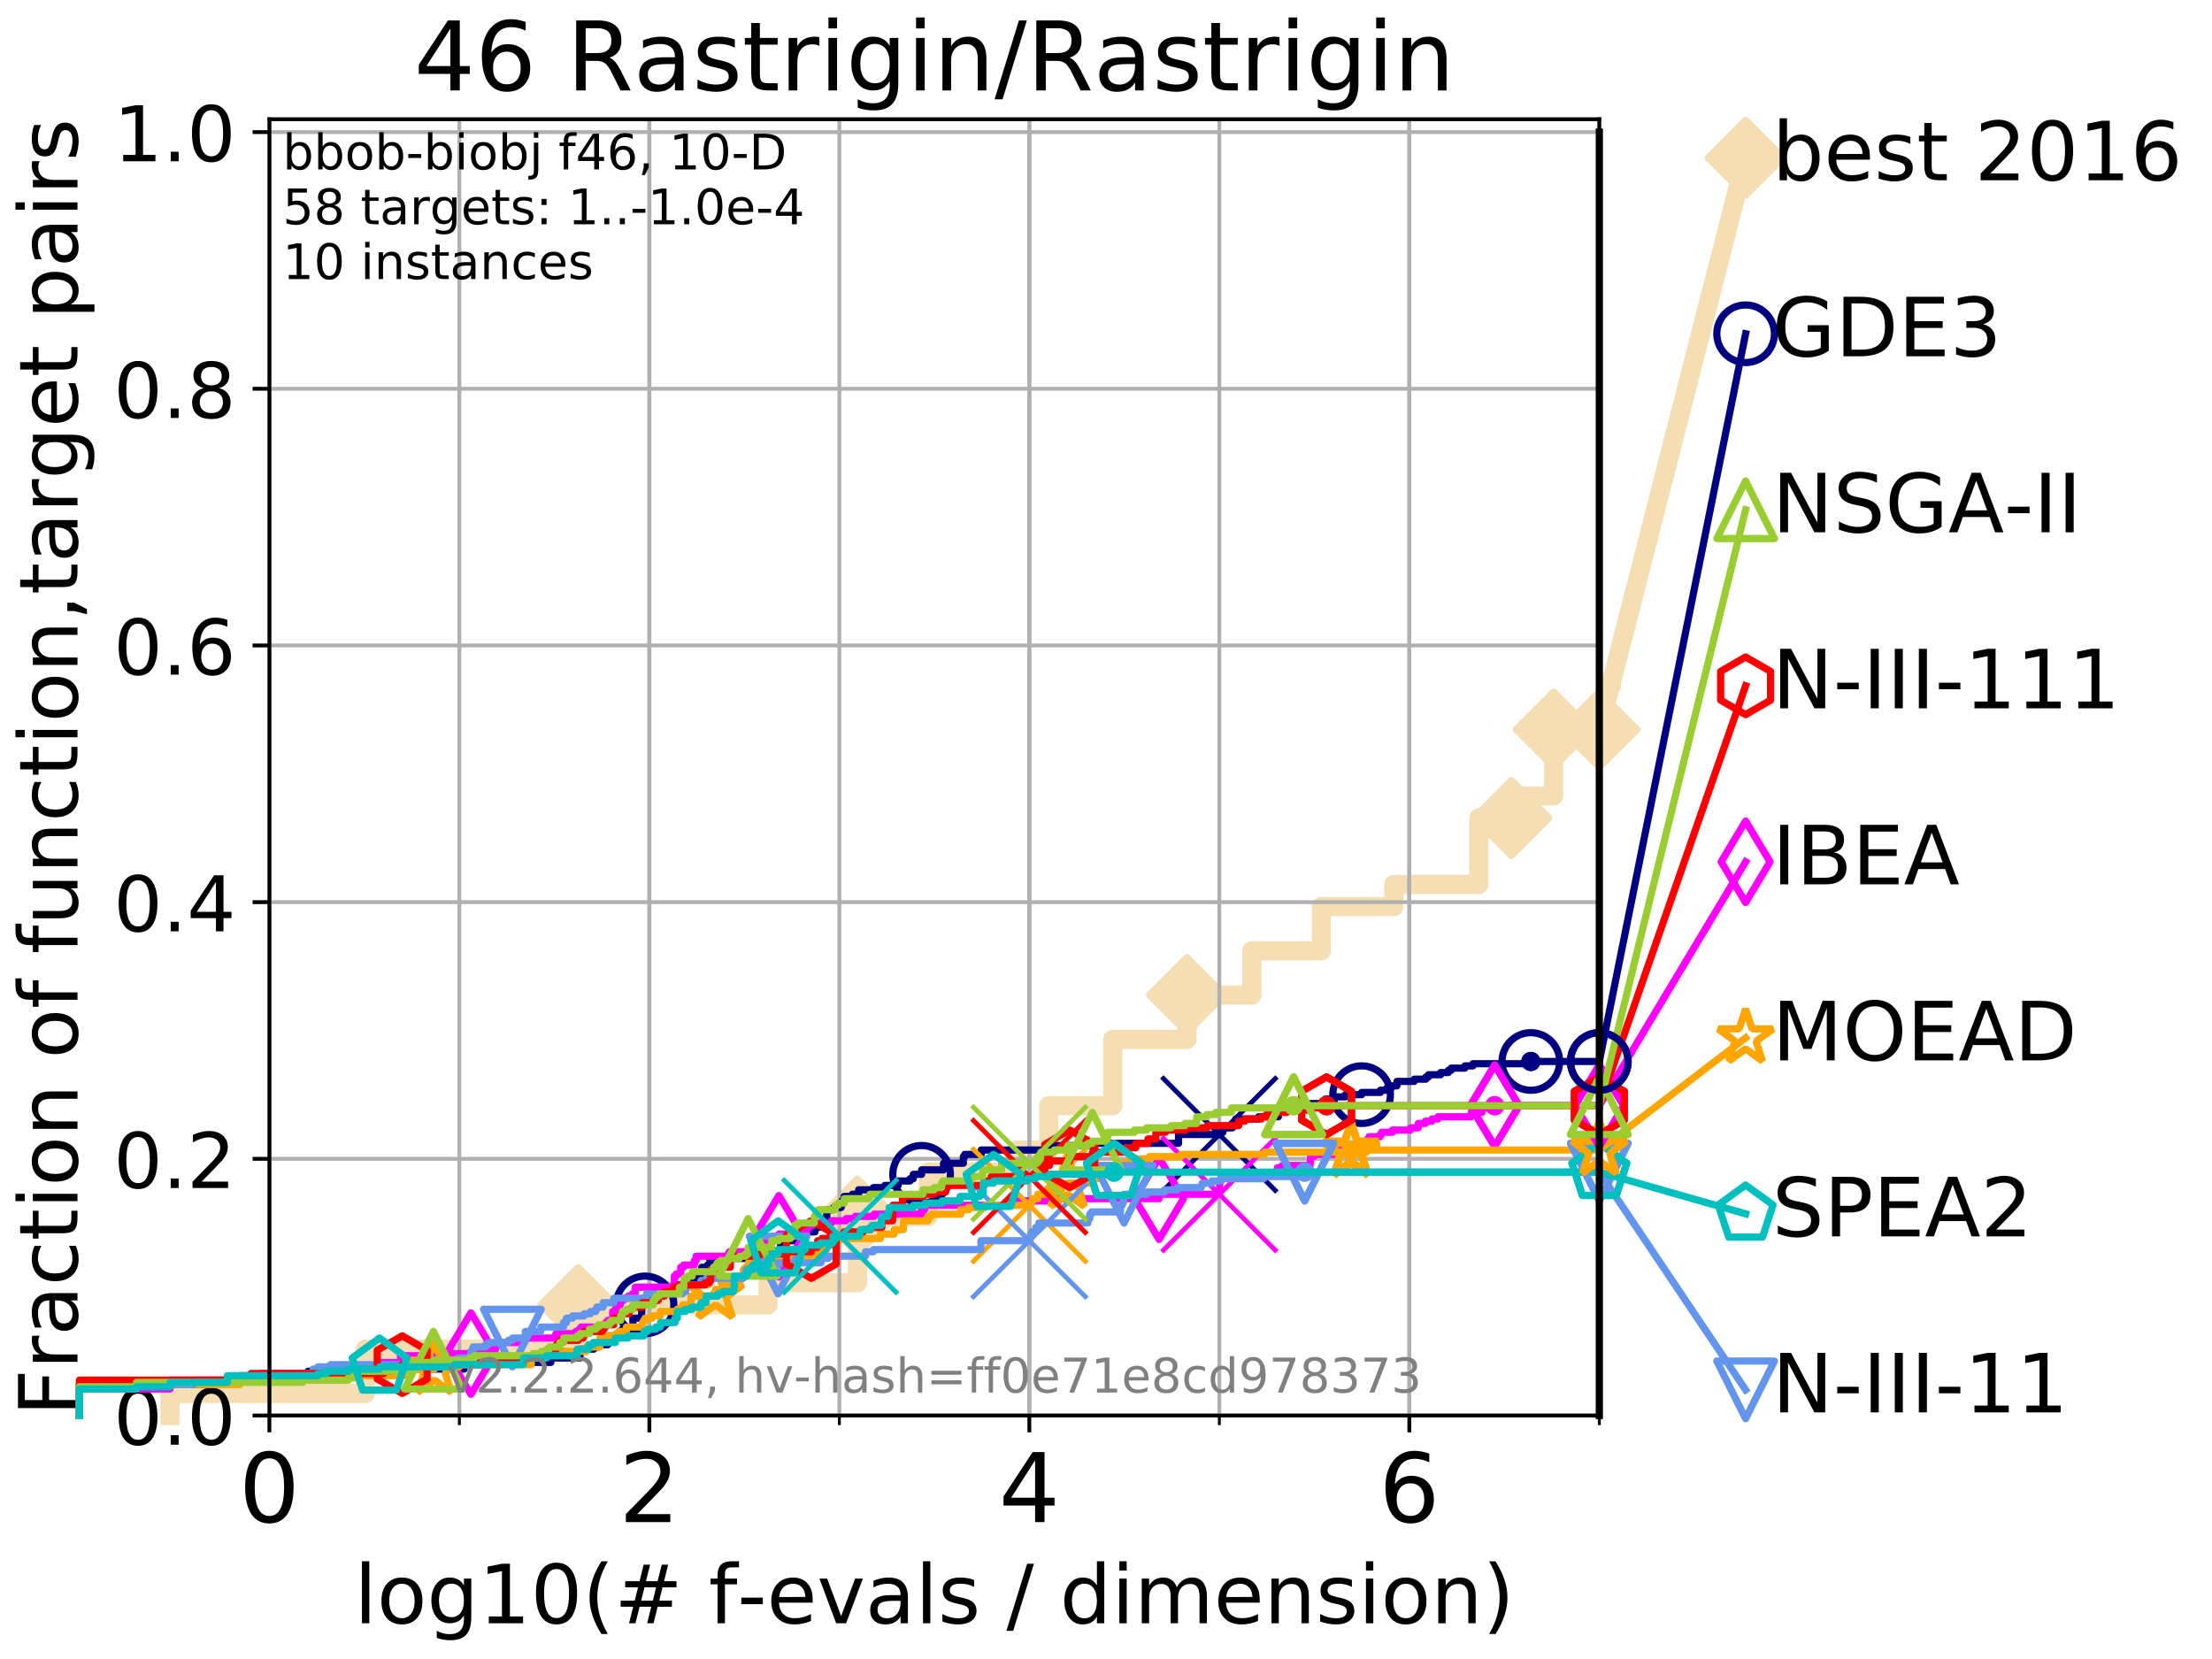 <?xml version="1.0" encoding="utf-8" standalone="no"?>
<!DOCTYPE svg PUBLIC "-//W3C//DTD SVG 1.1//EN"
  "http://www.w3.org/Graphics/SVG/1.1/DTD/svg11.dtd">
<!-- Created with matplotlib (http://matplotlib.org/) -->
<svg height="345.6pt" version="1.1" viewBox="0 0 460.8 345.6" width="460.8pt" xmlns="http://www.w3.org/2000/svg" xmlns:xlink="http://www.w3.org/1999/xlink">
 <defs>
  <style type="text/css">
*{stroke-linecap:butt;stroke-linejoin:round;}
  </style>
 </defs>
 <g id="figure_1">
  <g id="patch_1">
   <path d="M 0 345.6 
L 460.8 345.6 
L 460.8 0 
L 0 0 
z
" style="fill:#ffffff;"/>
  </g>
  <g id="axes_1">
   <g id="patch_2">
    <path d="M 56.12 294.88 
L 333.168 294.88 
L 333.168 24.84 
L 56.12 24.84 
z
" style="fill:#ffffff;"/>
   </g>
   <g id="line2d_1">
    <path d="M 35.425 294.88 
L 35.425 290.27 
L 76.113 290.27 
L 76.113 281.051 
L 120.447 281.051 
L 120.447 271.831 
L 159.985 271.831 
L 159.985 267.221 
L 178.633 267.221 
L 178.633 253.392 
L 193.4 253.392 
L 193.4 244.173 
L 211.771 244.173 
L 211.771 239.563 
L 218.475 239.563 
L 218.475 230.343 
L 231.809 230.343 
L 231.809 216.514 
L 247.266 216.514 
L 247.266 207.294 
L 260.79 207.294 
L 260.79 198.075 
L 275.272 198.075 
L 275.272 188.855 
L 290.364 188.855 
L 290.364 184.246 
L 308.061 184.246 
L 308.061 170.416 
L 314.84 170.416 
L 314.84 165.807 
L 323.657 165.807 
L 323.657 151.977 
L 333.168 151.977 
" style="fill:none;stroke:#f5deb3;stroke-linecap:square;stroke-width:4;"/>
   </g>
   <g id="line2d_2">
    <defs>
     <path d="M -0 7.778 
L 7.778 0 
L 0 -7.778 
L -7.778 -0 
z
" id="m0465e61813" style="stroke:#f5deb3;stroke-linejoin:miter;stroke-width:1.5;"/>
    </defs>
    <g>
     <use style="fill:#f5deb3;stroke:#f5deb3;stroke-linejoin:miter;stroke-width:1.5;" x="120.447" xlink:href="#m0465e61813" y="271.831"/>
     <use style="fill:#f5deb3;stroke:#f5deb3;stroke-linejoin:miter;stroke-width:1.5;" x="178.633" xlink:href="#m0465e61813" y="253.392"/>
     <use style="fill:#f5deb3;stroke:#f5deb3;stroke-linejoin:miter;stroke-width:1.5;" x="247.266" xlink:href="#m0465e61813" y="207.294"/>
     <use style="fill:#f5deb3;stroke:#f5deb3;stroke-linejoin:miter;stroke-width:1.5;" x="314.84" xlink:href="#m0465e61813" y="170.416"/>
     <use style="fill:#f5deb3;stroke:#f5deb3;stroke-linejoin:miter;stroke-width:1.5;" x="323.657" xlink:href="#m0465e61813" y="151.977"/>
     <use style="fill:#f5deb3;stroke:#f5deb3;stroke-linejoin:miter;stroke-width:1.5;" x="333.168" xlink:href="#m0465e61813" y="151.977"/>
    </g>
   </g>
   <g id="line2d_3">
    <path style="fill:none;stroke:#f5deb3;stroke-linecap:square;stroke-width:4;"/>
    <g/>
   </g>
   <g id="line2d_4">
    <path d="M 333.168 151.977 
L 363.643 32.861 
" style="fill:none;stroke:#f5deb3;stroke-linecap:square;stroke-width:4;"/>
    <g>
     <use style="fill:#f5deb3;stroke:#f5deb3;stroke-linejoin:miter;stroke-width:1.5;" x="333.168" xlink:href="#m0465e61813" y="151.977"/>
     <use style="fill:#f5deb3;stroke:#f5deb3;stroke-linejoin:miter;stroke-width:1.5;" x="363.643" xlink:href="#m0465e61813" y="32.861"/>
    </g>
   </g>
   <g id="matplotlib.axis_1">
    <g id="xtick_1">
     <g id="line2d_5">
      <path clip-path="url(#p26fd3a4ee3)" d="M 56.12 294.88 
L 56.12 24.84 
" style="fill:none;stroke:#b0b0b0;stroke-linecap:square;stroke-width:0.8;"/>
     </g>
     <g id="line2d_6">
      <defs>
       <path d="M 0 0 
L 0 3.5 
" id="mab0f30c6ac" style="stroke:#000000;stroke-width:0.8;"/>
      </defs>
      <g>
       <use style="stroke:#000000;stroke-width:0.8;" x="56.12" xlink:href="#mab0f30c6ac" y="294.88"/>
      </g>
     </g>
     <g id="text_1">
      <!-- 0 -->
      <defs>
       <path d="M 31.781 66.406 
Q 24.172 66.406 20.328 58.906 
Q 16.5 51.422 16.5 36.375 
Q 16.5 21.391 20.328 13.891 
Q 24.172 6.391 31.781 6.391 
Q 39.453 6.391 43.281 13.891 
Q 47.125 21.391 47.125 36.375 
Q 47.125 51.422 43.281 58.906 
Q 39.453 66.406 31.781 66.406 
z
M 31.781 74.219 
Q 44.047 74.219 50.516 64.516 
Q 56.984 54.828 56.984 36.375 
Q 56.984 17.969 50.516 8.266 
Q 44.047 -1.422 31.781 -1.422 
Q 19.531 -1.422 13.062 8.266 
Q 6.594 17.969 6.594 36.375 
Q 6.594 54.828 13.062 64.516 
Q 19.531 74.219 31.781 74.219 
z
" id="DejaVuSans-30"/>
      </defs>
      <g transform="translate(49.758 317.077)scale(0.2 -0.2)">
       <use xlink:href="#DejaVuSans-30"/>
      </g>
     </g>
    </g>
    <g id="xtick_2">
     <g id="line2d_7">
      <path clip-path="url(#p26fd3a4ee3)" d="M 135.277 294.88 
L 135.277 24.84 
" style="fill:none;stroke:#b0b0b0;stroke-linecap:square;stroke-width:0.8;"/>
     </g>
     <g id="line2d_8">
      <g>
       <use style="stroke:#000000;stroke-width:0.8;" x="135.277" xlink:href="#mab0f30c6ac" y="294.88"/>
      </g>
     </g>
     <g id="text_2">
      <!-- 2 -->
      <defs>
       <path d="M 19.188 8.297 
L 53.609 8.297 
L 53.609 0 
L 7.328 0 
L 7.328 8.297 
Q 12.938 14.109 22.625 23.891 
Q 32.328 33.688 34.812 36.531 
Q 39.547 41.844 41.422 45.531 
Q 43.312 49.219 43.312 52.781 
Q 43.312 58.594 39.234 62.25 
Q 35.156 65.922 28.609 65.922 
Q 23.969 65.922 18.812 64.312 
Q 13.672 62.703 7.812 59.422 
L 7.812 69.391 
Q 13.766 71.781 18.938 73 
Q 24.125 74.219 28.422 74.219 
Q 39.75 74.219 46.484 68.547 
Q 53.219 62.891 53.219 53.422 
Q 53.219 48.922 51.531 44.891 
Q 49.859 40.875 45.406 35.406 
Q 44.188 33.984 37.641 27.219 
Q 31.109 20.453 19.188 8.297 
z
" id="DejaVuSans-32"/>
      </defs>
      <g transform="translate(128.914 317.077)scale(0.2 -0.2)">
       <use xlink:href="#DejaVuSans-32"/>
      </g>
     </g>
    </g>
    <g id="xtick_3">
     <g id="line2d_9">
      <path clip-path="url(#p26fd3a4ee3)" d="M 214.433 294.88 
L 214.433 24.84 
" style="fill:none;stroke:#b0b0b0;stroke-linecap:square;stroke-width:0.8;"/>
     </g>
     <g id="line2d_10">
      <g>
       <use style="stroke:#000000;stroke-width:0.8;" x="214.433" xlink:href="#mab0f30c6ac" y="294.88"/>
      </g>
     </g>
     <g id="text_3">
      <!-- 4 -->
      <defs>
       <path d="M 37.797 64.312 
L 12.891 25.391 
L 37.797 25.391 
z
M 35.203 72.906 
L 47.609 72.906 
L 47.609 25.391 
L 58.016 25.391 
L 58.016 17.188 
L 47.609 17.188 
L 47.609 0 
L 37.797 0 
L 37.797 17.188 
L 4.891 17.188 
L 4.891 26.703 
z
" id="DejaVuSans-34"/>
      </defs>
      <g transform="translate(208.071 317.077)scale(0.2 -0.2)">
       <use xlink:href="#DejaVuSans-34"/>
      </g>
     </g>
    </g>
    <g id="xtick_4">
     <g id="line2d_11">
      <path clip-path="url(#p26fd3a4ee3)" d="M 293.59 294.88 
L 293.59 24.84 
" style="fill:none;stroke:#b0b0b0;stroke-linecap:square;stroke-width:0.8;"/>
     </g>
     <g id="line2d_12">
      <g>
       <use style="stroke:#000000;stroke-width:0.8;" x="293.59" xlink:href="#mab0f30c6ac" y="294.88"/>
      </g>
     </g>
     <g id="text_4">
      <!-- 6 -->
      <defs>
       <path d="M 33.016 40.375 
Q 26.375 40.375 22.484 35.828 
Q 18.609 31.297 18.609 23.391 
Q 18.609 15.531 22.484 10.953 
Q 26.375 6.391 33.016 6.391 
Q 39.656 6.391 43.531 10.953 
Q 47.406 15.531 47.406 23.391 
Q 47.406 31.297 43.531 35.828 
Q 39.656 40.375 33.016 40.375 
z
M 52.594 71.297 
L 52.594 62.312 
Q 48.875 64.062 45.094 64.984 
Q 41.312 65.922 37.594 65.922 
Q 27.828 65.922 22.672 59.328 
Q 17.531 52.734 16.797 39.406 
Q 19.672 43.656 24.016 45.922 
Q 28.375 48.188 33.594 48.188 
Q 44.578 48.188 50.953 41.516 
Q 57.328 34.859 57.328 23.391 
Q 57.328 12.156 50.688 5.359 
Q 44.047 -1.422 33.016 -1.422 
Q 20.359 -1.422 13.672 8.266 
Q 6.984 17.969 6.984 36.375 
Q 6.984 53.656 15.188 63.938 
Q 23.391 74.219 37.203 74.219 
Q 40.922 74.219 44.703 73.484 
Q 48.484 72.75 52.594 71.297 
z
" id="DejaVuSans-36"/>
      </defs>
      <g transform="translate(287.227 317.077)scale(0.2 -0.2)">
       <use xlink:href="#DejaVuSans-36"/>
      </g>
     </g>
    </g>
    <g id="xtick_5">
     <g id="line2d_13">
      <path clip-path="url(#p26fd3a4ee3)" d="M 56.12 294.88 
L 56.12 24.84 
" style="fill:none;stroke:#b0b0b0;stroke-linecap:square;stroke-width:0.8;"/>
     </g>
     <g id="line2d_14">
      <defs>
       <path d="M 0 0 
L 0 2 
" id="m22fb758744" style="stroke:#000000;stroke-width:0.6;"/>
      </defs>
      <g>
       <use style="stroke:#000000;stroke-width:0.6;" x="56.12" xlink:href="#m22fb758744" y="294.88"/>
      </g>
     </g>
    </g>
    <g id="xtick_6">
     <g id="line2d_15">
      <path clip-path="url(#p26fd3a4ee3)" d="M 95.698 294.88 
L 95.698 24.84 
" style="fill:none;stroke:#b0b0b0;stroke-linecap:square;stroke-width:0.8;"/>
     </g>
     <g id="line2d_16">
      <g>
       <use style="stroke:#000000;stroke-width:0.6;" x="95.698" xlink:href="#m22fb758744" y="294.88"/>
      </g>
     </g>
    </g>
    <g id="xtick_7">
     <g id="line2d_17">
      <path clip-path="url(#p26fd3a4ee3)" d="M 135.277 294.88 
L 135.277 24.84 
" style="fill:none;stroke:#b0b0b0;stroke-linecap:square;stroke-width:0.8;"/>
     </g>
     <g id="line2d_18">
      <g>
       <use style="stroke:#000000;stroke-width:0.6;" x="135.277" xlink:href="#m22fb758744" y="294.88"/>
      </g>
     </g>
    </g>
    <g id="xtick_8">
     <g id="line2d_19">
      <path clip-path="url(#p26fd3a4ee3)" d="M 174.855 294.88 
L 174.855 24.84 
" style="fill:none;stroke:#b0b0b0;stroke-linecap:square;stroke-width:0.8;"/>
     </g>
     <g id="line2d_20">
      <g>
       <use style="stroke:#000000;stroke-width:0.6;" x="174.855" xlink:href="#m22fb758744" y="294.88"/>
      </g>
     </g>
    </g>
    <g id="xtick_9">
     <g id="line2d_21">
      <path clip-path="url(#p26fd3a4ee3)" d="M 214.433 294.88 
L 214.433 24.84 
" style="fill:none;stroke:#b0b0b0;stroke-linecap:square;stroke-width:0.8;"/>
     </g>
     <g id="line2d_22">
      <g>
       <use style="stroke:#000000;stroke-width:0.6;" x="214.433" xlink:href="#m22fb758744" y="294.88"/>
      </g>
     </g>
    </g>
    <g id="xtick_10">
     <g id="line2d_23">
      <path clip-path="url(#p26fd3a4ee3)" d="M 254.011 294.88 
L 254.011 24.84 
" style="fill:none;stroke:#b0b0b0;stroke-linecap:square;stroke-width:0.8;"/>
     </g>
     <g id="line2d_24">
      <g>
       <use style="stroke:#000000;stroke-width:0.6;" x="254.011" xlink:href="#m22fb758744" y="294.88"/>
      </g>
     </g>
    </g>
    <g id="xtick_11">
     <g id="line2d_25">
      <path clip-path="url(#p26fd3a4ee3)" d="M 293.59 294.88 
L 293.59 24.84 
" style="fill:none;stroke:#b0b0b0;stroke-linecap:square;stroke-width:0.8;"/>
     </g>
     <g id="line2d_26">
      <g>
       <use style="stroke:#000000;stroke-width:0.6;" x="293.59" xlink:href="#m22fb758744" y="294.88"/>
      </g>
     </g>
    </g>
    <g id="xtick_12">
     <g id="line2d_27">
      <path clip-path="url(#p26fd3a4ee3)" d="M 333.168 294.88 
L 333.168 24.84 
" style="fill:none;stroke:#b0b0b0;stroke-linecap:square;stroke-width:0.8;"/>
     </g>
     <g id="line2d_28">
      <g>
       <use style="stroke:#000000;stroke-width:0.6;" x="333.168" xlink:href="#m22fb758744" y="294.88"/>
      </g>
     </g>
    </g>
    <g id="text_5">
     <!-- log10(# f-evals / dimension) -->
     <defs>
      <path d="M 9.422 75.984 
L 18.406 75.984 
L 18.406 0 
L 9.422 0 
z
" id="DejaVuSans-6c"/>
      <path d="M 30.609 48.391 
Q 23.391 48.391 19.188 42.75 
Q 14.984 37.109 14.984 27.297 
Q 14.984 17.484 19.156 11.844 
Q 23.344 6.203 30.609 6.203 
Q 37.797 6.203 41.984 11.859 
Q 46.188 17.531 46.188 27.297 
Q 46.188 37.016 41.984 42.703 
Q 37.797 48.391 30.609 48.391 
z
M 30.609 56 
Q 42.328 56 49.016 48.375 
Q 55.719 40.766 55.719 27.297 
Q 55.719 13.875 49.016 6.219 
Q 42.328 -1.422 30.609 -1.422 
Q 18.844 -1.422 12.172 6.219 
Q 5.516 13.875 5.516 27.297 
Q 5.516 40.766 12.172 48.375 
Q 18.844 56 30.609 56 
z
" id="DejaVuSans-6f"/>
      <path d="M 45.406 27.984 
Q 45.406 37.75 41.375 43.109 
Q 37.359 48.484 30.078 48.484 
Q 22.859 48.484 18.828 43.109 
Q 14.797 37.75 14.797 27.984 
Q 14.797 18.266 18.828 12.891 
Q 22.859 7.516 30.078 7.516 
Q 37.359 7.516 41.375 12.891 
Q 45.406 18.266 45.406 27.984 
z
M 54.391 6.781 
Q 54.391 -7.172 48.188 -13.984 
Q 42 -20.797 29.203 -20.797 
Q 24.469 -20.797 20.266 -20.094 
Q 16.062 -19.391 12.109 -17.922 
L 12.109 -9.188 
Q 16.062 -11.328 19.922 -12.344 
Q 23.781 -13.375 27.781 -13.375 
Q 36.625 -13.375 41.016 -8.766 
Q 45.406 -4.156 45.406 5.172 
L 45.406 9.625 
Q 42.625 4.781 38.281 2.391 
Q 33.938 0 27.875 0 
Q 17.828 0 11.672 7.656 
Q 5.516 15.328 5.516 27.984 
Q 5.516 40.672 11.672 48.328 
Q 17.828 56 27.875 56 
Q 33.938 56 38.281 53.609 
Q 42.625 51.219 45.406 46.391 
L 45.406 54.688 
L 54.391 54.688 
z
" id="DejaVuSans-67"/>
      <path d="M 12.406 8.297 
L 28.516 8.297 
L 28.516 63.922 
L 10.984 60.406 
L 10.984 69.391 
L 28.422 72.906 
L 38.281 72.906 
L 38.281 8.297 
L 54.391 8.297 
L 54.391 0 
L 12.406 0 
z
" id="DejaVuSans-31"/>
      <path d="M 31 75.875 
Q 24.469 64.656 21.281 53.656 
Q 18.109 42.672 18.109 31.391 
Q 18.109 20.125 21.312 9.062 
Q 24.516 -2 31 -13.188 
L 23.188 -13.188 
Q 15.875 -1.703 12.234 9.375 
Q 8.594 20.453 8.594 31.391 
Q 8.594 42.281 12.203 53.312 
Q 15.828 64.359 23.188 75.875 
z
" id="DejaVuSans-28"/>
      <path d="M 51.125 44 
L 36.922 44 
L 32.812 27.688 
L 47.125 27.688 
z
M 43.797 71.781 
L 38.719 51.516 
L 52.984 51.516 
L 58.109 71.781 
L 65.922 71.781 
L 60.891 51.516 
L 76.125 51.516 
L 76.125 44 
L 58.984 44 
L 54.984 27.688 
L 70.516 27.688 
L 70.516 20.219 
L 53.078 20.219 
L 48 0 
L 40.188 0 
L 45.219 20.219 
L 30.906 20.219 
L 25.875 0 
L 18.016 0 
L 23.094 20.219 
L 7.719 20.219 
L 7.719 27.688 
L 24.906 27.688 
L 29 44 
L 13.281 44 
L 13.281 51.516 
L 30.906 51.516 
L 35.891 71.781 
z
" id="DejaVuSans-23"/>
      <path id="DejaVuSans-20"/>
      <path d="M 37.109 75.984 
L 37.109 68.5 
L 28.516 68.5 
Q 23.688 68.5 21.797 66.547 
Q 19.922 64.594 19.922 59.516 
L 19.922 54.688 
L 34.719 54.688 
L 34.719 47.703 
L 19.922 47.703 
L 19.922 0 
L 10.891 0 
L 10.891 47.703 
L 2.297 47.703 
L 2.297 54.688 
L 10.891 54.688 
L 10.891 58.5 
Q 10.891 67.625 15.141 71.797 
Q 19.391 75.984 28.609 75.984 
z
" id="DejaVuSans-66"/>
      <path d="M 4.891 31.391 
L 31.203 31.391 
L 31.203 23.391 
L 4.891 23.391 
z
" id="DejaVuSans-2d"/>
      <path d="M 56.203 29.594 
L 56.203 25.203 
L 14.891 25.203 
Q 15.484 15.922 20.484 11.062 
Q 25.484 6.203 34.422 6.203 
Q 39.594 6.203 44.453 7.469 
Q 49.312 8.734 54.109 11.281 
L 54.109 2.781 
Q 49.266 0.734 44.188 -0.344 
Q 39.109 -1.422 33.891 -1.422 
Q 20.797 -1.422 13.156 6.188 
Q 5.516 13.812 5.516 26.812 
Q 5.516 40.234 12.766 48.109 
Q 20.016 56 32.328 56 
Q 43.359 56 49.781 48.891 
Q 56.203 41.797 56.203 29.594 
z
M 47.219 32.234 
Q 47.125 39.594 43.094 43.984 
Q 39.062 48.391 32.422 48.391 
Q 24.906 48.391 20.391 44.141 
Q 15.875 39.891 15.188 32.172 
z
" id="DejaVuSans-65"/>
      <path d="M 2.984 54.688 
L 12.5 54.688 
L 29.594 8.797 
L 46.688 54.688 
L 56.203 54.688 
L 35.688 0 
L 23.484 0 
z
" id="DejaVuSans-76"/>
      <path d="M 34.281 27.484 
Q 23.391 27.484 19.188 25 
Q 14.984 22.516 14.984 16.5 
Q 14.984 11.719 18.141 8.906 
Q 21.297 6.109 26.703 6.109 
Q 34.188 6.109 38.703 11.406 
Q 43.219 16.703 43.219 25.484 
L 43.219 27.484 
z
M 52.203 31.203 
L 52.203 0 
L 43.219 0 
L 43.219 8.297 
Q 40.141 3.328 35.547 0.953 
Q 30.953 -1.422 24.312 -1.422 
Q 15.922 -1.422 10.953 3.297 
Q 6 8.016 6 15.922 
Q 6 25.141 12.172 29.828 
Q 18.359 34.516 30.609 34.516 
L 43.219 34.516 
L 43.219 35.406 
Q 43.219 41.609 39.141 45 
Q 35.062 48.391 27.688 48.391 
Q 23 48.391 18.547 47.266 
Q 14.109 46.141 10.016 43.891 
L 10.016 52.203 
Q 14.938 54.109 19.578 55.047 
Q 24.219 56 28.609 56 
Q 40.484 56 46.344 49.844 
Q 52.203 43.703 52.203 31.203 
z
" id="DejaVuSans-61"/>
      <path d="M 44.281 53.078 
L 44.281 44.578 
Q 40.484 46.531 36.375 47.5 
Q 32.281 48.484 27.875 48.484 
Q 21.188 48.484 17.844 46.438 
Q 14.5 44.391 14.5 40.281 
Q 14.5 37.156 16.891 35.375 
Q 19.281 33.594 26.516 31.984 
L 29.594 31.297 
Q 39.156 29.25 43.188 25.516 
Q 47.219 21.781 47.219 15.094 
Q 47.219 7.469 41.188 3.016 
Q 35.156 -1.422 24.609 -1.422 
Q 20.219 -1.422 15.453 -0.562 
Q 10.688 0.297 5.422 2 
L 5.422 11.281 
Q 10.406 8.688 15.234 7.391 
Q 20.062 6.109 24.812 6.109 
Q 31.156 6.109 34.562 8.281 
Q 37.984 10.453 37.984 14.406 
Q 37.984 18.062 35.516 20.016 
Q 33.062 21.969 24.703 23.781 
L 21.578 24.516 
Q 13.234 26.266 9.516 29.906 
Q 5.812 33.547 5.812 39.891 
Q 5.812 47.609 11.281 51.797 
Q 16.75 56 26.812 56 
Q 31.781 56 36.172 55.266 
Q 40.578 54.547 44.281 53.078 
z
" id="DejaVuSans-73"/>
      <path d="M 25.391 72.906 
L 33.688 72.906 
L 8.297 -9.281 
L 0 -9.281 
z
" id="DejaVuSans-2f"/>
      <path d="M 45.406 46.391 
L 45.406 75.984 
L 54.391 75.984 
L 54.391 0 
L 45.406 0 
L 45.406 8.203 
Q 42.578 3.328 38.25 0.953 
Q 33.938 -1.422 27.875 -1.422 
Q 17.969 -1.422 11.734 6.484 
Q 5.516 14.406 5.516 27.297 
Q 5.516 40.188 11.734 48.094 
Q 17.969 56 27.875 56 
Q 33.938 56 38.25 53.625 
Q 42.578 51.266 45.406 46.391 
z
M 14.797 27.297 
Q 14.797 17.391 18.875 11.75 
Q 22.953 6.109 30.078 6.109 
Q 37.203 6.109 41.297 11.75 
Q 45.406 17.391 45.406 27.297 
Q 45.406 37.203 41.297 42.844 
Q 37.203 48.484 30.078 48.484 
Q 22.953 48.484 18.875 42.844 
Q 14.797 37.203 14.797 27.297 
z
" id="DejaVuSans-64"/>
      <path d="M 9.422 54.688 
L 18.406 54.688 
L 18.406 0 
L 9.422 0 
z
M 9.422 75.984 
L 18.406 75.984 
L 18.406 64.594 
L 9.422 64.594 
z
" id="DejaVuSans-69"/>
      <path d="M 52 44.188 
Q 55.375 50.25 60.062 53.125 
Q 64.75 56 71.094 56 
Q 79.641 56 84.281 50.016 
Q 88.922 44.047 88.922 33.016 
L 88.922 0 
L 79.891 0 
L 79.891 32.719 
Q 79.891 40.578 77.094 44.375 
Q 74.312 48.188 68.609 48.188 
Q 61.625 48.188 57.562 43.547 
Q 53.516 38.922 53.516 30.906 
L 53.516 0 
L 44.484 0 
L 44.484 32.719 
Q 44.484 40.625 41.703 44.406 
Q 38.922 48.188 33.109 48.188 
Q 26.219 48.188 22.156 43.531 
Q 18.109 38.875 18.109 30.906 
L 18.109 0 
L 9.078 0 
L 9.078 54.688 
L 18.109 54.688 
L 18.109 46.188 
Q 21.188 51.219 25.484 53.609 
Q 29.781 56 35.688 56 
Q 41.656 56 45.828 52.969 
Q 50 49.953 52 44.188 
z
" id="DejaVuSans-6d"/>
      <path d="M 54.891 33.016 
L 54.891 0 
L 45.906 0 
L 45.906 32.719 
Q 45.906 40.484 42.875 44.328 
Q 39.844 48.188 33.797 48.188 
Q 26.516 48.188 22.312 43.547 
Q 18.109 38.922 18.109 30.906 
L 18.109 0 
L 9.078 0 
L 9.078 54.688 
L 18.109 54.688 
L 18.109 46.188 
Q 21.344 51.125 25.703 53.562 
Q 30.078 56 35.797 56 
Q 45.219 56 50.047 50.172 
Q 54.891 44.344 54.891 33.016 
z
" id="DejaVuSans-6e"/>
      <path d="M 8.016 75.875 
L 15.828 75.875 
Q 23.141 64.359 26.781 53.312 
Q 30.422 42.281 30.422 31.391 
Q 30.422 20.453 26.781 9.375 
Q 23.141 -1.703 15.828 -13.188 
L 8.016 -13.188 
Q 14.5 -2 17.703 9.062 
Q 20.906 20.125 20.906 31.391 
Q 20.906 42.672 17.703 53.656 
Q 14.5 64.656 8.016 75.875 
z
" id="DejaVuSans-29"/>
     </defs>
     <g transform="translate(73.803 338.154)scale(0.17 -0.17)">
      <use xlink:href="#DejaVuSans-6c"/>
      <use x="27.783" xlink:href="#DejaVuSans-6f"/>
      <use x="88.965" xlink:href="#DejaVuSans-67"/>
      <use x="152.441" xlink:href="#DejaVuSans-31"/>
      <use x="216.064" xlink:href="#DejaVuSans-30"/>
      <use x="279.688" xlink:href="#DejaVuSans-28"/>
      <use x="318.701" xlink:href="#DejaVuSans-23"/>
      <use x="402.49" xlink:href="#DejaVuSans-20"/>
      <use x="434.277" xlink:href="#DejaVuSans-66"/>
      <use x="469.404" xlink:href="#DejaVuSans-2d"/>
      <use x="505.488" xlink:href="#DejaVuSans-65"/>
      <use x="567.012" xlink:href="#DejaVuSans-76"/>
      <use x="626.191" xlink:href="#DejaVuSans-61"/>
      <use x="687.471" xlink:href="#DejaVuSans-6c"/>
      <use x="715.254" xlink:href="#DejaVuSans-73"/>
      <use x="767.354" xlink:href="#DejaVuSans-20"/>
      <use x="799.141" xlink:href="#DejaVuSans-2f"/>
      <use x="832.832" xlink:href="#DejaVuSans-20"/>
      <use x="864.619" xlink:href="#DejaVuSans-64"/>
      <use x="928.096" xlink:href="#DejaVuSans-69"/>
      <use x="955.879" xlink:href="#DejaVuSans-6d"/>
      <use x="1053.291" xlink:href="#DejaVuSans-65"/>
      <use x="1114.814" xlink:href="#DejaVuSans-6e"/>
      <use x="1178.193" xlink:href="#DejaVuSans-73"/>
      <use x="1230.293" xlink:href="#DejaVuSans-69"/>
      <use x="1258.076" xlink:href="#DejaVuSans-6f"/>
      <use x="1319.258" xlink:href="#DejaVuSans-6e"/>
      <use x="1382.637" xlink:href="#DejaVuSans-29"/>
     </g>
    </g>
   </g>
   <g id="matplotlib.axis_2">
    <g id="ytick_1">
     <g id="line2d_29">
      <path clip-path="url(#p26fd3a4ee3)" d="M 56.12 294.88 
L 333.168 294.88 
" style="fill:none;stroke:#b0b0b0;stroke-linecap:square;stroke-width:0.8;"/>
     </g>
     <g id="line2d_30">
      <defs>
       <path d="M 0 0 
L -3.5 0 
" id="me246838bb6" style="stroke:#000000;stroke-width:0.8;"/>
      </defs>
      <g>
       <use style="stroke:#000000;stroke-width:0.8;" x="56.12" xlink:href="#me246838bb6" y="294.88"/>
      </g>
     </g>
     <g id="text_6">
      <!-- 0.0 -->
      <defs>
       <path d="M 10.688 12.406 
L 21 12.406 
L 21 0 
L 10.688 0 
z
" id="DejaVuSans-2e"/>
      </defs>
      <g transform="translate(23.675 300.959)scale(0.16 -0.16)">
       <use xlink:href="#DejaVuSans-30"/>
       <use x="63.623" xlink:href="#DejaVuSans-2e"/>
       <use x="95.41" xlink:href="#DejaVuSans-30"/>
      </g>
     </g>
    </g>
    <g id="ytick_2">
     <g id="line2d_31">
      <path clip-path="url(#p26fd3a4ee3)" d="M 56.12 241.407 
L 333.168 241.407 
" style="fill:none;stroke:#b0b0b0;stroke-linecap:square;stroke-width:0.8;"/>
     </g>
     <g id="line2d_32">
      <g>
       <use style="stroke:#000000;stroke-width:0.8;" x="56.12" xlink:href="#me246838bb6" y="241.407"/>
      </g>
     </g>
     <g id="text_7">
      <!-- 0.2 -->
      <g transform="translate(23.675 247.485)scale(0.16 -0.16)">
       <use xlink:href="#DejaVuSans-30"/>
       <use x="63.623" xlink:href="#DejaVuSans-2e"/>
       <use x="95.41" xlink:href="#DejaVuSans-32"/>
      </g>
     </g>
    </g>
    <g id="ytick_3">
     <g id="line2d_33">
      <path clip-path="url(#p26fd3a4ee3)" d="M 56.12 187.933 
L 333.168 187.933 
" style="fill:none;stroke:#b0b0b0;stroke-linecap:square;stroke-width:0.8;"/>
     </g>
     <g id="line2d_34">
      <g>
       <use style="stroke:#000000;stroke-width:0.8;" x="56.12" xlink:href="#me246838bb6" y="187.933"/>
      </g>
     </g>
     <g id="text_8">
      <!-- 0.4 -->
      <g transform="translate(23.675 194.012)scale(0.16 -0.16)">
       <use xlink:href="#DejaVuSans-30"/>
       <use x="63.623" xlink:href="#DejaVuSans-2e"/>
       <use x="95.41" xlink:href="#DejaVuSans-34"/>
      </g>
     </g>
    </g>
    <g id="ytick_4">
     <g id="line2d_35">
      <path clip-path="url(#p26fd3a4ee3)" d="M 56.12 134.46 
L 333.168 134.46 
" style="fill:none;stroke:#b0b0b0;stroke-linecap:square;stroke-width:0.8;"/>
     </g>
     <g id="line2d_36">
      <g>
       <use style="stroke:#000000;stroke-width:0.8;" x="56.12" xlink:href="#me246838bb6" y="134.46"/>
      </g>
     </g>
     <g id="text_9">
      <!-- 0.6 -->
      <g transform="translate(23.675 140.539)scale(0.16 -0.16)">
       <use xlink:href="#DejaVuSans-30"/>
       <use x="63.623" xlink:href="#DejaVuSans-2e"/>
       <use x="95.41" xlink:href="#DejaVuSans-36"/>
      </g>
     </g>
    </g>
    <g id="ytick_5">
     <g id="line2d_37">
      <path clip-path="url(#p26fd3a4ee3)" d="M 56.12 80.987 
L 333.168 80.987 
" style="fill:none;stroke:#b0b0b0;stroke-linecap:square;stroke-width:0.8;"/>
     </g>
     <g id="line2d_38">
      <g>
       <use style="stroke:#000000;stroke-width:0.8;" x="56.12" xlink:href="#me246838bb6" y="80.987"/>
      </g>
     </g>
     <g id="text_10">
      <!-- 0.8 -->
      <defs>
       <path d="M 31.781 34.625 
Q 24.75 34.625 20.719 30.859 
Q 16.703 27.094 16.703 20.516 
Q 16.703 13.922 20.719 10.156 
Q 24.75 6.391 31.781 6.391 
Q 38.812 6.391 42.859 10.172 
Q 46.922 13.969 46.922 20.516 
Q 46.922 27.094 42.891 30.859 
Q 38.875 34.625 31.781 34.625 
z
M 21.922 38.812 
Q 15.578 40.375 12.031 44.719 
Q 8.5 49.078 8.5 55.328 
Q 8.5 64.062 14.719 69.141 
Q 20.953 74.219 31.781 74.219 
Q 42.672 74.219 48.875 69.141 
Q 55.078 64.062 55.078 55.328 
Q 55.078 49.078 51.531 44.719 
Q 48 40.375 41.703 38.812 
Q 48.828 37.156 52.797 32.312 
Q 56.781 27.484 56.781 20.516 
Q 56.781 9.906 50.312 4.234 
Q 43.844 -1.422 31.781 -1.422 
Q 19.734 -1.422 13.25 4.234 
Q 6.781 9.906 6.781 20.516 
Q 6.781 27.484 10.781 32.312 
Q 14.797 37.156 21.922 38.812 
z
M 18.312 54.391 
Q 18.312 48.734 21.844 45.562 
Q 25.391 42.391 31.781 42.391 
Q 38.141 42.391 41.719 45.562 
Q 45.312 48.734 45.312 54.391 
Q 45.312 60.062 41.719 63.234 
Q 38.141 66.406 31.781 66.406 
Q 25.391 66.406 21.844 63.234 
Q 18.312 60.062 18.312 54.391 
z
" id="DejaVuSans-38"/>
      </defs>
      <g transform="translate(23.675 87.066)scale(0.16 -0.16)">
       <use xlink:href="#DejaVuSans-30"/>
       <use x="63.623" xlink:href="#DejaVuSans-2e"/>
       <use x="95.41" xlink:href="#DejaVuSans-38"/>
      </g>
     </g>
    </g>
    <g id="ytick_6">
     <g id="line2d_39">
      <path clip-path="url(#p26fd3a4ee3)" d="M 56.12 27.514 
L 333.168 27.514 
" style="fill:none;stroke:#b0b0b0;stroke-linecap:square;stroke-width:0.8;"/>
     </g>
     <g id="line2d_40">
      <g>
       <use style="stroke:#000000;stroke-width:0.8;" x="56.12" xlink:href="#me246838bb6" y="27.514"/>
      </g>
     </g>
     <g id="text_11">
      <!-- 1.0 -->
      <g transform="translate(23.675 33.592)scale(0.16 -0.16)">
       <use xlink:href="#DejaVuSans-31"/>
       <use x="63.623" xlink:href="#DejaVuSans-2e"/>
       <use x="95.41" xlink:href="#DejaVuSans-30"/>
      </g>
     </g>
    </g>
    <g id="text_12">
     <!-- Fraction of function,target pairs -->
     <defs>
      <path d="M 9.812 72.906 
L 51.703 72.906 
L 51.703 64.594 
L 19.672 64.594 
L 19.672 43.109 
L 48.578 43.109 
L 48.578 34.812 
L 19.672 34.812 
L 19.672 0 
L 9.812 0 
z
" id="DejaVuSans-46"/>
      <path d="M 41.109 46.297 
Q 39.594 47.172 37.812 47.578 
Q 36.031 48 33.891 48 
Q 26.266 48 22.188 43.047 
Q 18.109 38.094 18.109 28.812 
L 18.109 0 
L 9.078 0 
L 9.078 54.688 
L 18.109 54.688 
L 18.109 46.188 
Q 20.953 51.172 25.484 53.578 
Q 30.031 56 36.531 56 
Q 37.453 56 38.578 55.875 
Q 39.703 55.766 41.062 55.516 
z
" id="DejaVuSans-72"/>
      <path d="M 48.781 52.594 
L 48.781 44.188 
Q 44.969 46.297 41.141 47.344 
Q 37.312 48.391 33.406 48.391 
Q 24.656 48.391 19.812 42.844 
Q 14.984 37.312 14.984 27.297 
Q 14.984 17.281 19.812 11.734 
Q 24.656 6.203 33.406 6.203 
Q 37.312 6.203 41.141 7.25 
Q 44.969 8.297 48.781 10.406 
L 48.781 2.094 
Q 45.016 0.344 40.984 -0.531 
Q 36.969 -1.422 32.422 -1.422 
Q 20.062 -1.422 12.781 6.344 
Q 5.516 14.109 5.516 27.297 
Q 5.516 40.672 12.859 48.328 
Q 20.219 56 33.016 56 
Q 37.156 56 41.109 55.141 
Q 45.062 54.297 48.781 52.594 
z
" id="DejaVuSans-63"/>
      <path d="M 18.312 70.219 
L 18.312 54.688 
L 36.812 54.688 
L 36.812 47.703 
L 18.312 47.703 
L 18.312 18.016 
Q 18.312 11.328 20.141 9.422 
Q 21.969 7.516 27.594 7.516 
L 36.812 7.516 
L 36.812 0 
L 27.594 0 
Q 17.188 0 13.234 3.875 
Q 9.281 7.766 9.281 18.016 
L 9.281 47.703 
L 2.688 47.703 
L 2.688 54.688 
L 9.281 54.688 
L 9.281 70.219 
z
" id="DejaVuSans-74"/>
      <path d="M 8.5 21.578 
L 8.5 54.688 
L 17.484 54.688 
L 17.484 21.922 
Q 17.484 14.156 20.5 10.266 
Q 23.531 6.391 29.594 6.391 
Q 36.859 6.391 41.078 11.031 
Q 45.312 15.672 45.312 23.688 
L 45.312 54.688 
L 54.297 54.688 
L 54.297 0 
L 45.312 0 
L 45.312 8.406 
Q 42.047 3.422 37.719 1 
Q 33.406 -1.422 27.688 -1.422 
Q 18.266 -1.422 13.375 4.438 
Q 8.5 10.297 8.5 21.578 
z
M 31.109 56 
z
" id="DejaVuSans-75"/>
      <path d="M 11.719 12.406 
L 22.016 12.406 
L 22.016 4 
L 14.016 -11.625 
L 7.719 -11.625 
L 11.719 4 
z
" id="DejaVuSans-2c"/>
      <path d="M 18.109 8.203 
L 18.109 -20.797 
L 9.078 -20.797 
L 9.078 54.688 
L 18.109 54.688 
L 18.109 46.391 
Q 20.953 51.266 25.266 53.625 
Q 29.594 56 35.594 56 
Q 45.562 56 51.781 48.094 
Q 58.016 40.188 58.016 27.297 
Q 58.016 14.406 51.781 6.484 
Q 45.562 -1.422 35.594 -1.422 
Q 29.594 -1.422 25.266 0.953 
Q 20.953 3.328 18.109 8.203 
z
M 48.688 27.297 
Q 48.688 37.203 44.609 42.844 
Q 40.531 48.484 33.406 48.484 
Q 26.266 48.484 22.188 42.844 
Q 18.109 37.203 18.109 27.297 
Q 18.109 17.391 22.188 11.75 
Q 26.266 6.109 33.406 6.109 
Q 40.531 6.109 44.609 11.75 
Q 48.688 17.391 48.688 27.297 
z
" id="DejaVuSans-70"/>
     </defs>
     <g transform="translate(16.14 294.999)rotate(-90)scale(0.17 -0.17)">
      <use xlink:href="#DejaVuSans-46"/>
      <use x="57.41" xlink:href="#DejaVuSans-72"/>
      <use x="98.523" xlink:href="#DejaVuSans-61"/>
      <use x="159.803" xlink:href="#DejaVuSans-63"/>
      <use x="214.783" xlink:href="#DejaVuSans-74"/>
      <use x="253.992" xlink:href="#DejaVuSans-69"/>
      <use x="281.775" xlink:href="#DejaVuSans-6f"/>
      <use x="342.957" xlink:href="#DejaVuSans-6e"/>
      <use x="406.336" xlink:href="#DejaVuSans-20"/>
      <use x="438.123" xlink:href="#DejaVuSans-6f"/>
      <use x="499.305" xlink:href="#DejaVuSans-66"/>
      <use x="534.51" xlink:href="#DejaVuSans-20"/>
      <use x="566.297" xlink:href="#DejaVuSans-66"/>
      <use x="601.502" xlink:href="#DejaVuSans-75"/>
      <use x="664.881" xlink:href="#DejaVuSans-6e"/>
      <use x="728.26" xlink:href="#DejaVuSans-63"/>
      <use x="783.24" xlink:href="#DejaVuSans-74"/>
      <use x="822.449" xlink:href="#DejaVuSans-69"/>
      <use x="850.232" xlink:href="#DejaVuSans-6f"/>
      <use x="911.414" xlink:href="#DejaVuSans-6e"/>
      <use x="974.793" xlink:href="#DejaVuSans-2c"/>
      <use x="1006.58" xlink:href="#DejaVuSans-74"/>
      <use x="1045.789" xlink:href="#DejaVuSans-61"/>
      <use x="1107.068" xlink:href="#DejaVuSans-72"/>
      <use x="1148.166" xlink:href="#DejaVuSans-67"/>
      <use x="1211.643" xlink:href="#DejaVuSans-65"/>
      <use x="1273.166" xlink:href="#DejaVuSans-74"/>
      <use x="1312.375" xlink:href="#DejaVuSans-20"/>
      <use x="1344.162" xlink:href="#DejaVuSans-70"/>
      <use x="1407.639" xlink:href="#DejaVuSans-61"/>
      <use x="1468.918" xlink:href="#DejaVuSans-69"/>
      <use x="1496.701" xlink:href="#DejaVuSans-72"/>
      <use x="1537.814" xlink:href="#DejaVuSans-73"/>
     </g>
    </g>
   </g>
   <g id="line2d_41">
    <defs>
     <path d="M 0 1.5 
C 0.398 1.5 0.779 1.342 1.061 1.061 
C 1.342 0.779 1.5 0.398 1.5 0 
C 1.5 -0.398 1.342 -0.779 1.061 -1.061 
C 0.779 -1.342 0.398 -1.5 0 -1.5 
C -0.398 -1.5 -0.779 -1.342 -1.061 -1.061 
C -1.342 -0.779 -1.5 -0.398 -1.5 0 
C -1.5 0.398 -1.342 0.779 -1.061 1.061 
C -0.779 1.342 -0.398 1.5 0 1.5 
z
" id="m241f4b3c87" style="stroke:#f5deb3;"/>
    </defs>
    <g>
     <use style="fill:#f5deb3;stroke:#f5deb3;" x="335.679" xlink:href="#m241f4b3c87" y="142.758"/>
     <use style="fill:#f5deb3;stroke:#f5deb3;" x="335.679" xlink:href="#m241f4b3c87" y="142.758"/>
    </g>
   </g>
   <g id="line2d_42">
    <defs>
     <path d="M 0 1.5 
C 0.398 1.5 0.779 1.342 1.061 1.061 
C 1.342 0.779 1.5 0.398 1.5 0 
C 1.5 -0.398 1.342 -0.779 1.061 -1.061 
C 0.779 -1.342 0.398 -1.5 0 -1.5 
C -0.398 -1.5 -0.779 -1.342 -1.061 -1.061 
C -1.342 -0.779 -1.5 -0.398 -1.5 0 
C -1.5 0.398 -1.342 0.779 -1.061 1.061 
C -0.779 1.342 -0.398 1.5 0 1.5 
z
" id="m563ea9cca3" style="stroke:#000080;"/>
    </defs>
    <g>
     <use style="fill:#000080;stroke:#000080;" x="318.903" xlink:href="#m563ea9cca3" y="221.124"/>
     <use style="fill:#000080;stroke:#000080;" x="318.903" xlink:href="#m563ea9cca3" y="221.124"/>
    </g>
   </g>
   <g id="line2d_43">
    <path d="M 16.542 294.88 
L 16.542 288.426 
L 44.206 288.426 
L 44.206 287.965 
L 47.34 287.965 
L 47.34 287.043 
L 56.12 287.043 
L 56.12 286.121 
L 64.199 286.121 
L 64.199 285.66 
L 71.87 285.66 
L 71.87 285.199 
L 96.7 285.199 
L 96.7 284.278 
L 101.482 284.278 
L 101.482 283.817 
L 114.753 283.817 
L 114.753 282.895 
L 120.81 282.895 
L 120.81 281.051 
L 123.703 281.051 
L 123.703 280.59 
L 124.653 280.59 
L 124.653 280.129 
L 126.639 280.129 
L 126.724 278.285 
L 129.219 278.285 
L 129.219 277.824 
L 129.606 277.824 
L 129.606 276.902 
L 131.612 276.902 
L 131.612 276.441 
L 131.844 276.441 
L 131.844 274.597 
L 133.637 274.597 
L 133.712 271.831 
L 134.377 271.831 
L 134.377 271.37 
L 135.499 271.37 
L 135.6 269.526 
L 137.07 269.526 
L 137.07 269.065 
L 139.29 269.065 
L 139.29 268.604 
L 141.231 268.604 
L 141.231 267.682 
L 142.303 267.682 
L 142.303 267.221 
L 144.886 267.221 
L 144.886 266.299 
L 146.045 266.299 
L 146.045 264.917 
L 146.182 264.917 
L 146.182 263.995 
L 147.387 263.995 
L 147.387 263.534 
L 147.881 263.534 
L 147.881 262.151 
L 157.112 262.151 
L 157.112 261.69 
L 158.582 261.69 
L 158.582 261.229 
L 162.239 261.229 
L 162.239 260.307 
L 162.611 260.307 
L 162.611 258.924 
L 163.802 258.924 
L 163.802 258.463 
L 165.604 258.463 
L 165.604 257.541 
L 166.965 257.541 
L 166.965 256.619 
L 169.772 256.619 
L 169.772 255.697 
L 170.659 255.697 
L 170.659 255.236 
L 171.846 255.236 
L 171.846 253.853 
L 172.23 253.853 
L 172.23 252.009 
L 173.631 252.009 
L 173.631 251.548 
L 175.224 251.548 
L 175.224 251.087 
L 175.378 251.087 
L 175.378 250.165 
L 175.866 250.165 
L 175.866 249.243 
L 177.561 249.243 
L 177.561 248.782 
L 178.864 248.782 
L 178.864 247.86 
L 181.941 247.86 
L 181.941 247.399 
L 184.348 247.399 
L 184.348 246.938 
L 187.103 246.938 
L 187.103 246.016 
L 189.569 246.016 
L 189.569 245.556 
L 190.258 245.556 
L 190.258 244.634 
L 191.984 244.634 
L 191.984 243.712 
L 196.552 243.712 
L 196.552 242.329 
L 200.683 242.329 
L 200.683 240.946 
L 200.969 240.946 
L 200.969 240.485 
L 204.406 240.485 
L 204.406 239.563 
L 218.298 239.563 
L 218.298 238.641 
L 227.988 238.641 
L 227.988 238.18 
L 245.507 238.18 
L 245.507 236.336 
L 254.188 236.336 
L 254.188 235.875 
L 254.767 235.875 
L 254.767 235.414 
L 254.889 235.414 
L 254.889 234.953 
L 256.734 234.953 
L 256.734 234.492 
L 257.43 234.492 
L 257.43 233.109 
L 262.194 233.109 
L 262.194 232.648 
L 266.308 232.648 
L 266.399 230.804 
L 270.499 230.804 
L 270.499 230.343 
L 273.212 230.343 
L 273.212 229.882 
L 276.075 229.882 
L 276.075 228.96 
L 278.078 228.96 
L 278.078 228.499 
L 280.278 228.499 
L 280.278 228.038 
L 283.653 228.038 
L 283.653 227.577 
L 287.569 227.577 
L 287.569 227.116 
L 288.894 227.116 
L 288.894 226.655 
L 289.874 226.655 
L 289.874 226.195 
L 291.017 226.195 
L 291.017 225.273 
L 294.607 225.273 
L 294.607 224.812 
L 297.036 224.812 
L 297.036 224.351 
L 297.575 224.351 
L 297.575 223.89 
L 300.106 223.89 
L 300.106 223.429 
L 301.728 223.429 
L 301.728 222.968 
L 302.311 222.968 
L 302.311 222.507 
L 305.165 222.507 
L 305.165 222.046 
L 306.835 222.046 
L 306.835 221.585 
L 318.903 221.585 
L 318.903 221.124 
L 333.168 221.124 
L 333.168 221.124 
" style="fill:none;stroke:#000080;stroke-linecap:square;stroke-width:1.5;"/>
   </g>
   <g id="line2d_44">
    <defs>
     <path d="M 0 6 
C 1.591 6 3.117 5.368 4.243 4.243 
C 5.368 3.117 6 1.591 6 0 
C 6 -1.591 5.368 -3.117 4.243 -4.243 
C 3.117 -5.368 1.591 -6 0 -6 
C -1.591 -6 -3.117 -5.368 -4.243 -4.243 
C -5.368 -3.117 -6 -1.591 -6 0 
C -6 1.591 -5.368 3.117 -4.243 4.243 
C -3.117 5.368 -1.591 6 0 6 
z
" id="m7204790d1e" style="stroke:#000080;stroke-width:1.5;"/>
    </defs>
    <g>
     <use style="fill-opacity:0;stroke:#000080;stroke-width:1.5;" x="134.377" xlink:href="#m7204790d1e" y="271.831"/>
     <use style="fill-opacity:0;stroke:#000080;stroke-width:1.5;" x="191.984" xlink:href="#m7204790d1e" y="244.634"/>
     <use style="fill-opacity:0;stroke:#000080;stroke-width:1.5;" x="283.653" xlink:href="#m7204790d1e" y="228.038"/>
     <use style="fill-opacity:0;stroke:#000080;stroke-width:1.5;" x="318.903" xlink:href="#m7204790d1e" y="221.124"/>
     <use style="fill-opacity:0;stroke:#000080;stroke-width:1.5;" x="333.168" xlink:href="#m7204790d1e" y="221.124"/>
    </g>
   </g>
   <g id="line2d_45">
    <path style="fill:none;stroke:#000080;stroke-linecap:square;stroke-width:1.5;"/>
    <g/>
   </g>
   <g id="line2d_46">
    <path clip-path="url(#p26fd3a4ee3)" d="M 254.011 236.336 
" style="fill:none;stroke:#000080;stroke-linecap:square;stroke-width:1.5;"/>
    <defs>
     <path d="M -12 12 
L 12 -12 
M -12 -12 
L 12 12 
" id="mdf1c193bfc" style="stroke:#000080;"/>
    </defs>
    <g clip-path="url(#p26fd3a4ee3)">
     <use style="fill:#000080;stroke:#000080;" x="254.011" xlink:href="#mdf1c193bfc" y="236.336"/>
    </g>
   </g>
   <g id="line2d_47">
    <defs>
     <path d="M 0 1.5 
C 0.398 1.5 0.779 1.342 1.061 1.061 
C 1.342 0.779 1.5 0.398 1.5 0 
C 1.5 -0.398 1.342 -0.779 1.061 -1.061 
C 0.779 -1.342 0.398 -1.5 0 -1.5 
C -0.398 -1.5 -0.779 -1.342 -1.061 -1.061 
C -1.342 -0.779 -1.5 -0.398 -1.5 0 
C -1.5 0.398 -1.342 0.779 -1.061 1.061 
C -0.779 1.342 -0.398 1.5 0 1.5 
z
" id="m327b50b940" style="stroke:#ff00ff;"/>
    </defs>
    <g>
     <use style="fill:#ff00ff;stroke:#ff00ff;" x="311.376" xlink:href="#m327b50b940" y="230.343"/>
     <use style="fill:#ff00ff;stroke:#ff00ff;" x="311.376" xlink:href="#m327b50b940" y="230.343"/>
    </g>
   </g>
   <g id="line2d_48">
    <path d="M 16.542 294.88 
L 16.542 289.348 
L 35.425 289.348 
L 35.425 287.504 
L 54.309 287.504 
L 54.309 286.121 
L 73.818 286.121 
L 73.818 285.66 
L 75.004 285.66 
L 75.004 284.739 
L 79.513 284.739 
L 79.513 283.817 
L 83.437 283.817 
L 83.437 282.434 
L 88.556 282.434 
L 88.556 281.973 
L 98.101 281.973 
L 98.101 281.512 
L 99.671 281.512 
L 99.671 281.051 
L 103.231 281.051 
L 103.231 280.129 
L 103.777 280.129 
L 103.777 279.668 
L 108.533 279.668 
L 108.533 279.207 
L 109.015 279.207 
L 109.015 278.746 
L 115.798 278.746 
L 115.798 277.824 
L 119.951 277.824 
L 119.951 277.363 
L 120.65 277.363 
L 120.65 276.902 
L 121.047 276.902 
L 121.047 276.441 
L 126.149 276.441 
L 126.149 275.519 
L 126.582 275.519 
L 126.582 275.058 
L 127.632 275.058 
L 127.632 273.214 
L 128.419 273.214 
L 128.419 271.831 
L 129.195 271.831 
L 129.195 270.909 
L 129.867 270.909 
L 129.867 270.448 
L 130.895 270.448 
L 130.895 269.987 
L 131.718 269.987 
L 131.718 269.526 
L 132.321 269.526 
L 132.321 268.143 
L 140.14 268.143 
L 140.14 267.682 
L 140.473 267.682 
L 140.473 265.838 
L 140.887 265.838 
L 140.887 265.378 
L 141.805 265.378 
L 141.805 263.995 
L 142.383 263.995 
L 142.383 263.534 
L 144.648 263.534 
L 144.648 262.612 
L 145.013 262.612 
L 145.013 261.69 
L 151.674 261.69 
L 151.674 261.229 
L 151.924 261.229 
L 151.924 260.768 
L 157.039 260.768 
L 157.039 259.846 
L 158.762 259.846 
L 158.85 258.463 
L 161.072 258.463 
L 161.072 257.541 
L 162.26 257.541 
L 162.26 257.08 
L 168.061 257.08 
L 168.061 255.697 
L 168.541 255.697 
L 168.541 255.236 
L 169.457 255.236 
L 169.457 254.775 
L 173.194 254.775 
L 173.194 254.314 
L 176.263 254.314 
L 176.263 253.853 
L 178.178 253.853 
L 178.178 253.392 
L 182.098 253.392 
L 182.098 252.931 
L 191.973 252.931 
L 191.973 252.009 
L 192.627 252.009 
L 192.627 251.087 
L 209.551 251.087 
L 209.551 250.626 
L 210.383 250.626 
L 210.383 250.165 
L 220.535 250.165 
L 220.535 249.704 
L 241.453 249.704 
L 241.453 248.782 
L 254.038 248.782 
L 254.095 246.016 
L 254.362 246.016 
L 254.362 245.556 
L 254.59 245.556 
L 254.59 245.095 
L 256.304 245.095 
L 256.304 244.634 
L 265.986 244.634 
L 266.005 243.712 
L 266.103 243.712 
L 266.103 243.251 
L 267.11 243.251 
L 267.11 242.79 
L 272.923 242.79 
L 273.014 240.946 
L 273.694 240.946 
L 273.694 240.485 
L 277.871 240.485 
L 277.88 239.563 
L 278.443 239.563 
L 278.443 239.102 
L 281.693 239.102 
L 281.693 238.641 
L 282.16 238.641 
L 282.16 238.18 
L 284.869 238.18 
L 284.869 237.258 
L 285.214 237.258 
L 285.214 236.797 
L 287.51 236.797 
L 287.51 236.336 
L 287.807 236.336 
L 287.807 235.875 
L 290.059 235.875 
L 290.059 235.414 
L 293.834 235.414 
L 293.834 234.953 
L 295.451 234.953 
L 295.451 234.031 
L 296.928 234.031 
L 296.928 233.57 
L 298.288 233.57 
L 298.288 233.109 
L 299.549 233.109 
L 299.549 232.648 
L 306.46 232.648 
L 306.46 231.726 
L 308.741 231.726 
L 308.741 230.804 
L 311.376 230.804 
L 311.376 230.343 
L 333.168 230.343 
L 333.168 230.343 
" style="fill:none;stroke:#ff00ff;stroke-linecap:square;stroke-width:1.5;"/>
   </g>
   <g id="line2d_49">
    <defs>
     <path d="M -0 8.485 
L 5.091 0 
L 0 -8.485 
L -5.091 -0 
z
" id="mdead9c0e88" style="stroke:#ff00ff;stroke-linejoin:miter;stroke-width:1.5;"/>
    </defs>
    <g>
     <use style="fill-opacity:0;stroke:#ff00ff;stroke-linejoin:miter;stroke-width:1.5;" x="98.101" xlink:href="#mdead9c0e88" y="281.973"/>
     <use style="fill-opacity:0;stroke:#ff00ff;stroke-linejoin:miter;stroke-width:1.5;" x="162.26" xlink:href="#mdead9c0e88" y="257.541"/>
     <use style="fill-opacity:0;stroke:#ff00ff;stroke-linejoin:miter;stroke-width:1.5;" x="241.453" xlink:href="#mdead9c0e88" y="249.704"/>
     <use style="fill-opacity:0;stroke:#ff00ff;stroke-linejoin:miter;stroke-width:1.5;" x="311.376" xlink:href="#mdead9c0e88" y="230.343"/>
     <use style="fill-opacity:0;stroke:#ff00ff;stroke-linejoin:miter;stroke-width:1.5;" x="311.376" xlink:href="#mdead9c0e88" y="230.343"/>
     <use style="fill-opacity:0;stroke:#ff00ff;stroke-linejoin:miter;stroke-width:1.5;" x="333.168" xlink:href="#mdead9c0e88" y="230.343"/>
    </g>
   </g>
   <g id="line2d_50">
    <path style="fill:none;stroke:#ff00ff;stroke-linecap:square;stroke-width:1.5;"/>
    <g/>
   </g>
   <g id="line2d_51">
    <path clip-path="url(#p26fd3a4ee3)" d="M 254.013 248.782 
" style="fill:none;stroke:#ff00ff;stroke-linecap:square;stroke-width:1.5;"/>
    <defs>
     <path d="M -12 12 
L 12 -12 
M -12 -12 
L 12 12 
" id="meb105fef80" style="stroke:#ff00ff;"/>
    </defs>
    <g clip-path="url(#p26fd3a4ee3)">
     <use style="fill:#ff00ff;stroke:#ff00ff;" x="254.013" xlink:href="#meb105fef80" y="248.782"/>
    </g>
   </g>
   <g id="line2d_52">
    <defs>
     <path d="M 0 1.5 
C 0.398 1.5 0.779 1.342 1.061 1.061 
C 1.342 0.779 1.5 0.398 1.5 0 
C 1.5 -0.398 1.342 -0.779 1.061 -1.061 
C 0.779 -1.342 0.398 -1.5 0 -1.5 
C -0.398 -1.5 -0.779 -1.342 -1.061 -1.061 
C -1.342 -0.779 -1.5 -0.398 -1.5 0 
C -1.5 0.398 -1.342 0.779 -1.061 1.061 
C -0.779 1.342 -0.398 1.5 0 1.5 
z
" id="m68cb1ab2ce" style="stroke:#ffa500;"/>
    </defs>
    <g>
     <use style="fill:#ffa500;stroke:#ffa500;" x="281.438" xlink:href="#m68cb1ab2ce" y="239.563"/>
     <use style="fill:#ffa500;stroke:#ffa500;" x="281.438" xlink:href="#m68cb1ab2ce" y="239.563"/>
    </g>
   </g>
   <g id="line2d_53">
    <path d="M 16.542 294.88 
L 16.542 288.426 
L 49.989 288.426 
L 49.989 287.504 
L 72.544 287.504 
L 72.544 286.582 
L 84.124 286.582 
L 84.124 285.199 
L 90.523 285.199 
L 90.523 284.739 
L 95.698 284.739 
L 95.698 284.278 
L 110.675 284.278 
L 110.675 282.895 
L 113.579 282.895 
L 113.579 281.973 
L 114.293 281.973 
L 114.293 281.512 
L 122.152 281.512 
L 122.152 280.59 
L 124.969 280.59 
L 124.969 278.746 
L 125.28 278.746 
L 125.28 278.285 
L 128.29 278.285 
L 128.29 277.824 
L 128.923 277.824 
L 128.923 277.363 
L 130.491 277.363 
L 130.491 276.441 
L 133.825 276.441 
L 133.825 275.519 
L 134.103 275.519 
L 134.103 275.058 
L 134.395 275.058 
L 134.395 274.597 
L 135.851 274.597 
L 135.851 274.136 
L 137.559 274.136 
L 137.559 273.214 
L 141.072 273.214 
L 141.072 272.753 
L 141.969 272.753 
L 141.969 272.292 
L 142.223 272.292 
L 142.223 271.831 
L 143.915 271.831 
L 143.947 269.987 
L 148.577 269.987 
L 148.577 269.526 
L 149.054 269.526 
L 149.054 268.604 
L 153.023 268.604 
L 153.023 266.76 
L 154.269 266.76 
L 154.269 266.299 
L 154.713 266.299 
L 154.713 265.838 
L 154.856 265.838 
L 154.856 264.456 
L 155.329 264.456 
L 155.329 263.995 
L 155.83 263.995 
L 155.897 263.073 
L 158.954 263.073 
L 158.954 262.612 
L 162.438 262.612 
L 162.438 262.151 
L 168.999 262.151 
L 168.999 261.229 
L 171.492 261.229 
L 171.492 260.307 
L 172.174 260.307 
L 172.174 259.385 
L 173.468 259.385 
L 173.468 258.463 
L 174.87 258.463 
L 174.87 258.002 
L 183.397 258.002 
L 183.397 257.08 
L 186.259 257.08 
L 186.259 256.158 
L 188.202 256.158 
L 188.202 254.314 
L 193.304 254.314 
L 193.304 253.392 
L 194.032 253.392 
L 194.032 252.931 
L 200.141 252.931 
L 200.141 252.009 
L 201.756 252.009 
L 201.756 251.548 
L 205.251 251.548 
L 205.251 251.087 
L 214.684 251.087 
L 214.684 250.626 
L 214.921 250.626 
L 214.921 250.165 
L 215.139 250.165 
L 215.139 249.704 
L 216.2 249.704 
L 216.2 248.782 
L 218.718 248.782 
L 218.718 248.321 
L 218.853 248.321 
L 218.853 247.86 
L 221.101 247.86 
L 221.159 246.938 
L 222.37 246.938 
L 222.37 246.477 
L 226.697 246.477 
L 226.697 246.016 
L 227.259 246.016 
L 227.259 245.556 
L 228.628 245.556 
L 228.629 243.712 
L 230.041 243.712 
L 230.043 242.79 
L 233.933 242.79 
L 233.933 242.329 
L 234.874 242.329 
L 234.874 241.868 
L 235.87 241.868 
L 235.87 241.407 
L 239.444 241.407 
L 239.444 240.946 
L 246.033 240.946 
L 246.033 240.485 
L 263.426 240.485 
L 263.426 240.024 
L 281.438 240.024 
L 281.438 239.563 
L 333.168 239.563 
L 333.168 239.563 
" style="fill:none;stroke:#ffa500;stroke-linecap:square;stroke-width:1.5;"/>
   </g>
   <g id="line2d_54">
    <defs>
     <path d="M 0 -6 
L -1.347 -1.854 
L -5.706 -1.854 
L -2.18 0.708 
L -3.527 4.854 
L -0 2.292 
L 3.527 4.854 
L 2.18 0.708 
L 5.706 -1.854 
L 1.347 -1.854 
z
" id="mff2a722fd3" style="stroke:#ffa500;stroke-linejoin:bevel;stroke-width:1.5;"/>
    </defs>
    <g>
     <use style="fill-opacity:0;stroke:#ffa500;stroke-linejoin:bevel;stroke-width:1.5;" x="90.523" xlink:href="#mff2a722fd3" y="285.199"/>
     <use style="fill-opacity:0;stroke:#ffa500;stroke-linejoin:bevel;stroke-width:1.5;" x="149.054" xlink:href="#mff2a722fd3" y="269.526"/>
     <use style="fill-opacity:0;stroke:#ffa500;stroke-linejoin:bevel;stroke-width:1.5;" x="222.37" xlink:href="#mff2a722fd3" y="246.477"/>
     <use style="fill-opacity:0;stroke:#ffa500;stroke-linejoin:bevel;stroke-width:1.5;" x="281.438" xlink:href="#mff2a722fd3" y="240.024"/>
     <use style="fill-opacity:0;stroke:#ffa500;stroke-linejoin:bevel;stroke-width:1.5;" x="281.438" xlink:href="#mff2a722fd3" y="239.563"/>
     <use style="fill-opacity:0;stroke:#ffa500;stroke-linejoin:bevel;stroke-width:1.5;" x="333.168" xlink:href="#mff2a722fd3" y="239.563"/>
    </g>
   </g>
   <g id="line2d_55">
    <path style="fill:none;stroke:#ffa500;stroke-linecap:square;stroke-width:1.5;"/>
    <g/>
   </g>
   <g id="line2d_56">
    <path clip-path="url(#p26fd3a4ee3)" d="M 214.444 251.087 
" style="fill:none;stroke:#ffa500;stroke-linecap:square;stroke-width:1.5;"/>
    <defs>
     <path d="M -12 12 
L 12 -12 
M -12 -12 
L 12 12 
" id="m0abd61d49c" style="stroke:#ffa500;"/>
    </defs>
    <g clip-path="url(#p26fd3a4ee3)">
     <use style="fill:#ffa500;stroke:#ffa500;" x="214.444" xlink:href="#m0abd61d49c" y="251.087"/>
    </g>
   </g>
   <g id="line2d_57">
    <defs>
     <path d="M 0 1.5 
C 0.398 1.5 0.779 1.342 1.061 1.061 
C 1.342 0.779 1.5 0.398 1.5 0 
C 1.5 -0.398 1.342 -0.779 1.061 -1.061 
C 0.779 -1.342 0.398 -1.5 0 -1.5 
C -0.398 -1.5 -0.779 -1.342 -1.061 -1.061 
C -1.342 -0.779 -1.5 -0.398 -1.5 0 
C -1.5 0.398 -1.342 0.779 -1.061 1.061 
C -0.779 1.342 -0.398 1.5 0 1.5 
z
" id="m6bc6a2ed31" style="stroke:#6495ed;"/>
    </defs>
    <g>
     <use style="fill:#6495ed;stroke:#6495ed;" x="271.785" xlink:href="#m6bc6a2ed31" y="244.173"/>
     <use style="fill:#6495ed;stroke:#6495ed;" x="271.785" xlink:href="#m6bc6a2ed31" y="244.173"/>
    </g>
   </g>
   <g id="line2d_58">
    <path d="M 16.542 294.88 
L 16.542 288.887 
L 28.456 288.887 
L 28.456 288.426 
L 40.37 288.426 
L 40.37 287.504 
L 56.12 287.504 
L 56.12 286.121 
L 65.241 286.121 
L 65.241 285.199 
L 66.223 285.199 
L 66.223 284.739 
L 68.873 284.739 
L 68.873 284.278 
L 85.422 284.278 
L 85.422 283.817 
L 88.815 283.817 
L 88.815 283.356 
L 95.351 283.356 
L 95.351 282.895 
L 98.101 282.895 
L 98.101 281.512 
L 98.543 281.512 
L 98.543 280.59 
L 101.109 280.59 
L 101.109 280.129 
L 101.726 280.129 
L 101.726 279.668 
L 105.897 279.668 
L 105.897 279.207 
L 106.731 279.207 
L 106.731 278.746 
L 109.406 278.746 
L 109.406 277.363 
L 112.643 277.363 
L 112.643 276.441 
L 117.378 276.441 
L 117.378 275.519 
L 118 275.519 
L 118 274.597 
L 119.267 274.597 
L 119.267 274.136 
L 121.666 274.136 
L 121.666 273.675 
L 123.015 273.675 
L 123.015 273.214 
L 124.102 273.214 
L 124.102 272.753 
L 124.331 272.753 
L 124.331 272.292 
L 125.645 272.292 
L 125.645 271.37 
L 127.872 271.37 
L 127.872 270.448 
L 134.664 270.448 
L 134.664 269.526 
L 142.189 269.526 
L 142.189 269.065 
L 142.854 269.065 
L 142.854 267.682 
L 146.017 267.682 
L 146.017 266.76 
L 147.113 266.76 
L 147.113 266.299 
L 154.796 266.299 
L 154.796 265.838 
L 155.398 265.838 
L 155.398 264.456 
L 160.001 264.456 
L 160.001 263.534 
L 162.088 263.534 
L 162.088 263.073 
L 171.021 263.073 
L 171.021 262.151 
L 172.512 262.151 
L 172.512 261.69 
L 180.295 261.69 
L 180.295 260.768 
L 181.917 260.768 
L 181.917 260.307 
L 204.347 260.307 
L 204.347 258.463 
L 214.518 258.463 
L 214.518 258.002 
L 214.699 258.002 
L 214.699 257.08 
L 214.95 257.08 
L 214.95 256.619 
L 215.757 256.619 
L 215.757 255.697 
L 216.412 255.697 
L 216.412 254.775 
L 226.623 254.775 
L 226.624 253.853 
L 227.022 253.853 
L 227.022 252.931 
L 227.366 252.931 
L 227.366 252.47 
L 233.406 252.47 
L 233.501 251.087 
L 233.77 251.087 
L 233.77 250.626 
L 234.003 250.626 
L 234.087 249.704 
L 234.16 249.704 
L 234.16 248.782 
L 238.842 248.782 
L 238.842 248.321 
L 242.563 248.321 
L 242.563 247.86 
L 245.277 247.86 
L 245.277 247.399 
L 250.246 247.399 
L 250.246 246.938 
L 250.437 246.938 
L 250.437 246.477 
L 252.433 246.477 
L 252.433 246.016 
L 254.221 246.016 
L 254.221 245.556 
L 263.256 245.556 
L 263.256 245.095 
L 271.163 245.095 
L 271.163 244.634 
L 271.785 244.634 
L 271.785 244.173 
L 333.168 244.173 
L 333.168 244.173 
" style="fill:none;stroke:#6495ed;stroke-linecap:square;stroke-width:1.5;"/>
   </g>
   <g id="line2d_59">
    <defs>
     <path d="M -0 6 
L 6 -6 
L -6 -6 
z
" id="ma4d75f30ac" style="stroke:#6495ed;stroke-linejoin:miter;stroke-width:1.5;"/>
    </defs>
    <g>
     <use style="fill-opacity:0;stroke:#6495ed;stroke-linejoin:miter;stroke-width:1.5;" x="106.731" xlink:href="#ma4d75f30ac" y="278.746"/>
     <use style="fill-opacity:0;stroke:#6495ed;stroke-linejoin:miter;stroke-width:1.5;" x="162.088" xlink:href="#ma4d75f30ac" y="263.534"/>
     <use style="fill-opacity:0;stroke:#6495ed;stroke-linejoin:miter;stroke-width:1.5;" x="234.16" xlink:href="#ma4d75f30ac" y="248.782"/>
     <use style="fill-opacity:0;stroke:#6495ed;stroke-linejoin:miter;stroke-width:1.5;" x="271.785" xlink:href="#ma4d75f30ac" y="244.173"/>
     <use style="fill-opacity:0;stroke:#6495ed;stroke-linejoin:miter;stroke-width:1.5;" x="271.785" xlink:href="#ma4d75f30ac" y="244.173"/>
     <use style="fill-opacity:0;stroke:#6495ed;stroke-linejoin:miter;stroke-width:1.5;" x="333.168" xlink:href="#ma4d75f30ac" y="244.173"/>
    </g>
   </g>
   <g id="line2d_60">
    <path style="fill:none;stroke:#6495ed;stroke-linecap:square;stroke-width:1.5;"/>
    <g/>
   </g>
   <g id="line2d_61">
    <path clip-path="url(#p26fd3a4ee3)" d="M 214.434 258.463 
" style="fill:none;stroke:#6495ed;stroke-linecap:square;stroke-width:1.5;"/>
    <defs>
     <path d="M -12 12 
L 12 -12 
M -12 -12 
L 12 12 
" id="m98a0f615fd" style="stroke:#6495ed;"/>
    </defs>
    <g clip-path="url(#p26fd3a4ee3)">
     <use style="fill:#6495ed;stroke:#6495ed;" x="214.434" xlink:href="#m98a0f615fd" y="258.463"/>
    </g>
   </g>
   <g id="line2d_62">
    <defs>
     <path d="M 0 1.5 
C 0.398 1.5 0.779 1.342 1.061 1.061 
C 1.342 0.779 1.5 0.398 1.5 0 
C 1.5 -0.398 1.342 -0.779 1.061 -1.061 
C 0.779 -1.342 0.398 -1.5 0 -1.5 
C -0.398 -1.5 -0.779 -1.342 -1.061 -1.061 
C -1.342 -0.779 -1.5 -0.398 -1.5 0 
C -1.5 0.398 -1.342 0.779 -1.061 1.061 
C -0.779 1.342 -0.398 1.5 0 1.5 
z
" id="m9c498ef3ba" style="stroke:#ff0000;"/>
    </defs>
    <g>
     <use style="fill:#ff0000;stroke:#ff0000;" x="276.343" xlink:href="#m9c498ef3ba" y="230.343"/>
     <use style="fill:#ff0000;stroke:#ff0000;" x="276.343" xlink:href="#m9c498ef3ba" y="230.343"/>
    </g>
   </g>
   <g id="line2d_63">
    <path d="M 16.542 294.88 
L 16.542 287.504 
L 49.989 287.504 
L 49.989 286.582 
L 52.284 286.582 
L 52.284 286.121 
L 79.949 286.121 
L 79.949 285.66 
L 81.587 285.66 
L 81.587 284.739 
L 83.784 284.739 
L 83.784 284.278 
L 96.372 284.278 
L 96.372 283.817 
L 102.203 283.817 
L 102.203 282.895 
L 110.53 282.895 
L 110.53 282.434 
L 112.643 282.434 
L 112.643 281.973 
L 114.117 281.973 
L 114.117 281.051 
L 115.905 281.051 
L 115.905 280.129 
L 116.376 280.129 
L 116.376 279.668 
L 116.784 279.668 
L 116.784 279.207 
L 120.488 279.207 
L 120.488 278.746 
L 121.475 278.746 
L 121.475 278.285 
L 121.703 278.285 
L 121.703 277.363 
L 125.493 277.363 
L 125.493 276.902 
L 125.824 276.902 
L 125.824 275.98 
L 127.846 275.98 
L 127.846 274.597 
L 129.438 274.597 
L 129.438 273.675 
L 131.05 273.675 
L 131.05 272.753 
L 131.718 272.753 
L 131.718 272.292 
L 133.825 272.292 
L 133.825 271.37 
L 136.148 271.37 
L 136.148 270.909 
L 137.117 270.909 
L 137.117 269.987 
L 138.425 269.987 
L 138.425 269.065 
L 140.281 269.065 
L 140.281 268.143 
L 141.485 268.143 
L 141.485 267.682 
L 146.852 267.682 
L 146.852 267.221 
L 147.782 267.221 
L 147.782 266.76 
L 148.054 266.76 
L 148.062 264.456 
L 149.154 264.456 
L 149.154 263.995 
L 152.151 263.995 
L 152.151 261.69 
L 157.987 261.69 
L 157.987 261.229 
L 163.525 261.229 
L 163.525 260.768 
L 169.004 260.768 
L 169.096 259.846 
L 170.273 259.846 
L 170.342 258.463 
L 171.199 258.463 
L 171.199 258.002 
L 172.803 258.002 
L 172.803 257.541 
L 175.811 257.541 
L 175.811 256.619 
L 179.852 256.619 
L 179.852 256.158 
L 181.34 256.158 
L 181.34 255.697 
L 183.686 255.697 
L 183.686 254.314 
L 185.939 254.314 
L 186 251.087 
L 187.994 251.087 
L 187.994 249.243 
L 192.362 249.243 
L 192.362 248.782 
L 194.61 248.782 
L 194.61 248.321 
L 196.984 248.321 
L 196.996 246.938 
L 205.022 246.938 
L 205.022 246.016 
L 206.494 246.016 
L 206.494 245.095 
L 215.634 245.095 
L 215.724 244.173 
L 215.91 244.173 
L 215.91 243.712 
L 216.787 243.712 
L 216.787 243.251 
L 217.487 243.251 
L 217.487 242.79 
L 218.646 242.79 
L 218.648 241.868 
L 222.842 241.868 
L 222.842 240.946 
L 227.572 240.946 
L 227.573 240.024 
L 234.405 240.024 
L 234.407 239.102 
L 236.606 239.102 
L 236.607 238.18 
L 239.143 238.18 
L 239.144 237.258 
L 240.789 237.258 
L 240.79 235.875 
L 242.809 235.875 
L 242.809 235.414 
L 246.961 235.414 
L 246.961 234.953 
L 251.493 234.953 
L 251.493 234.492 
L 258.04 234.492 
L 258.041 233.57 
L 259.35 233.57 
L 259.35 233.109 
L 262.769 233.109 
L 262.769 232.648 
L 263.773 232.648 
L 263.773 232.187 
L 265.62 232.187 
L 265.62 231.726 
L 268.065 231.726 
L 268.065 231.265 
L 273.268 231.265 
L 273.268 230.804 
L 276.343 230.804 
L 276.343 230.343 
L 333.168 230.343 
L 333.168 230.343 
" style="fill:none;stroke:#ff0000;stroke-linecap:square;stroke-width:1.5;"/>
   </g>
   <g id="line2d_64">
    <defs>
     <path d="M 0 -6 
L -5.196 -3 
L -5.196 3 
L -0 6 
L 5.196 3 
L 5.196 -3 
z
" id="m85f7c6ee13" style="stroke:#ff0000;stroke-linejoin:miter;stroke-width:1.5;"/>
    </defs>
    <g>
     <use style="fill-opacity:0;stroke:#ff0000;stroke-linejoin:miter;stroke-width:1.5;" x="83.784" xlink:href="#m85f7c6ee13" y="284.278"/>
     <use style="fill-opacity:0;stroke:#ff0000;stroke-linejoin:miter;stroke-width:1.5;" x="169.004" xlink:href="#m85f7c6ee13" y="260.307"/>
     <use style="fill-opacity:0;stroke:#ff0000;stroke-linejoin:miter;stroke-width:1.5;" x="222.842" xlink:href="#m85f7c6ee13" y="241.407"/>
     <use style="fill-opacity:0;stroke:#ff0000;stroke-linejoin:miter;stroke-width:1.5;" x="276.343" xlink:href="#m85f7c6ee13" y="230.343"/>
     <use style="fill-opacity:0;stroke:#ff0000;stroke-linejoin:miter;stroke-width:1.5;" x="276.343" xlink:href="#m85f7c6ee13" y="230.343"/>
     <use style="fill-opacity:0;stroke:#ff0000;stroke-linejoin:miter;stroke-width:1.5;" x="333.168" xlink:href="#m85f7c6ee13" y="230.343"/>
    </g>
   </g>
   <g id="line2d_65">
    <path style="fill:none;stroke:#ff0000;stroke-linecap:square;stroke-width:1.5;"/>
    <g/>
   </g>
   <g id="line2d_66">
    <path clip-path="url(#p26fd3a4ee3)" d="M 214.449 245.095 
" style="fill:none;stroke:#ff0000;stroke-linecap:square;stroke-width:1.5;"/>
    <defs>
     <path d="M -12 12 
L 12 -12 
M -12 -12 
L 12 12 
" id="mbf735339ca" style="stroke:#ff0000;"/>
    </defs>
    <g clip-path="url(#p26fd3a4ee3)">
     <use style="fill:#ff0000;stroke:#ff0000;" x="214.449" xlink:href="#mbf735339ca" y="245.095"/>
    </g>
   </g>
   <g id="line2d_67">
    <defs>
     <path d="M 0 1.5 
C 0.398 1.5 0.779 1.342 1.061 1.061 
C 1.342 0.779 1.5 0.398 1.5 0 
C 1.5 -0.398 1.342 -0.779 1.061 -1.061 
C 0.779 -1.342 0.398 -1.5 0 -1.5 
C -0.398 -1.5 -0.779 -1.342 -1.061 -1.061 
C -1.342 -0.779 -1.5 -0.398 -1.5 0 
C -1.5 0.398 -1.342 0.779 -1.061 1.061 
C -0.779 1.342 -0.398 1.5 0 1.5 
z
" id="m31d1d04b27" style="stroke:#9acd32;"/>
    </defs>
    <g>
     <use style="fill:#9acd32;stroke:#9acd32;" x="269.489" xlink:href="#m31d1d04b27" y="230.343"/>
     <use style="fill:#9acd32;stroke:#9acd32;" x="269.489" xlink:href="#m31d1d04b27" y="230.343"/>
    </g>
   </g>
   <g id="line2d_68">
    <path d="M 16.542 294.88 
L 16.542 288.887 
L 28.456 288.887 
L 28.456 287.965 
L 63.089 287.965 
L 63.089 287.504 
L 72.544 287.504 
L 72.544 287.043 
L 73.818 287.043 
L 73.818 285.66 
L 84.786 285.66 
L 84.786 283.817 
L 90.289 283.817 
L 90.289 283.356 
L 97.799 283.356 
L 97.799 282.895 
L 98.832 282.895 
L 98.832 282.434 
L 111.031 282.434 
L 111.031 281.973 
L 112.771 281.973 
L 112.771 281.512 
L 113.88 281.512 
L 113.88 281.051 
L 114.467 281.051 
L 114.467 280.59 
L 116.632 280.59 
L 116.632 279.668 
L 117.427 279.668 
L 117.427 278.746 
L 120.283 278.746 
L 120.283 278.285 
L 120.889 278.285 
L 120.889 277.824 
L 122.803 277.824 
L 122.803 276.902 
L 124.102 276.902 
L 124.102 276.441 
L 124.653 276.441 
L 124.653 275.98 
L 126.949 275.98 
L 126.949 275.519 
L 127.389 275.519 
L 127.389 275.058 
L 129.293 275.058 
L 129.293 274.136 
L 129.63 274.136 
L 129.63 273.214 
L 130.4 273.214 
L 130.4 272.753 
L 131.865 272.753 
L 131.865 271.831 
L 136.066 271.831 
L 136.066 270.909 
L 136.391 270.909 
L 136.391 270.448 
L 136.695 270.448 
L 136.695 269.987 
L 137.316 269.987 
L 137.316 269.526 
L 141.532 269.526 
L 141.532 268.143 
L 142.44 268.143 
L 142.485 266.299 
L 143.226 266.299 
L 143.226 265.838 
L 144.214 265.838 
L 144.214 264.917 
L 148.648 264.917 
L 148.648 263.995 
L 149.451 263.995 
L 149.451 263.073 
L 150.108 263.073 
L 150.108 262.612 
L 151.773 262.612 
L 151.773 262.151 
L 154.057 262.151 
L 154.057 261.69 
L 155.291 261.69 
L 155.291 261.229 
L 155.861 261.229 
L 155.861 259.846 
L 160.747 259.846 
L 160.747 258.463 
L 162.228 258.463 
L 162.228 258.002 
L 164.697 258.002 
L 164.787 257.08 
L 165.047 257.08 
L 165.047 256.619 
L 165.583 256.619 
L 165.583 255.236 
L 166.186 255.236 
L 166.186 254.775 
L 169.637 254.775 
L 169.637 253.392 
L 169.841 253.392 
L 169.841 252.931 
L 170.418 252.931 
L 170.418 252.009 
L 173.982 252.009 
L 173.982 251.087 
L 174.592 251.087 
L 174.592 250.626 
L 175.887 250.626 
L 175.887 249.704 
L 180.97 249.704 
L 180.97 249.243 
L 181.23 249.243 
L 181.23 248.782 
L 192.278 248.782 
L 192.278 247.86 
L 194.609 247.86 
L 194.609 247.399 
L 196.125 247.399 
L 196.125 246.477 
L 196.422 246.477 
L 196.422 246.016 
L 202.288 246.016 
L 202.288 245.095 
L 204.741 245.095 
L 204.741 243.712 
L 208.655 243.712 
L 208.655 242.329 
L 216.058 242.329 
L 216.058 241.868 
L 216.454 241.868 
L 216.454 241.407 
L 216.769 241.407 
L 216.841 240.024 
L 219.608 240.024 
L 219.608 239.563 
L 222.183 239.563 
L 222.183 239.102 
L 222.433 239.102 
L 222.433 238.641 
L 226.631 238.641 
L 226.631 238.18 
L 227.559 238.18 
L 227.559 237.719 
L 230.659 237.719 
L 230.659 236.797 
L 230.812 236.797 
L 230.813 235.875 
L 236.311 235.875 
L 236.311 235.414 
L 238.884 235.414 
L 238.884 234.953 
L 243.96 234.953 
L 243.96 234.492 
L 246.86 234.492 
L 246.86 234.031 
L 249.286 234.031 
L 249.286 232.648 
L 251.413 232.648 
L 251.413 232.187 
L 253.265 232.187 
L 253.265 231.726 
L 256.527 231.726 
L 256.527 230.804 
L 269.489 230.804 
L 269.489 230.343 
L 333.168 230.343 
L 333.168 230.343 
" style="fill:none;stroke:#9acd32;stroke-linecap:square;stroke-width:1.5;"/>
   </g>
   <g id="line2d_69">
    <defs>
     <path d="M 0 -6 
L -6 6 
L 6 6 
z
" id="m60ab51b66d" style="stroke:#9acd32;stroke-linejoin:miter;stroke-width:1.5;"/>
    </defs>
    <g>
     <use style="fill-opacity:0;stroke:#9acd32;stroke-linejoin:miter;stroke-width:1.5;" x="90.289" xlink:href="#m60ab51b66d" y="283.356"/>
     <use style="fill-opacity:0;stroke:#9acd32;stroke-linejoin:miter;stroke-width:1.5;" x="155.861" xlink:href="#m60ab51b66d" y="259.846"/>
     <use style="fill-opacity:0;stroke:#9acd32;stroke-linejoin:miter;stroke-width:1.5;" x="227.559" xlink:href="#m60ab51b66d" y="237.719"/>
     <use style="fill-opacity:0;stroke:#9acd32;stroke-linejoin:miter;stroke-width:1.5;" x="269.489" xlink:href="#m60ab51b66d" y="230.343"/>
     <use style="fill-opacity:0;stroke:#9acd32;stroke-linejoin:miter;stroke-width:1.5;" x="269.489" xlink:href="#m60ab51b66d" y="230.343"/>
     <use style="fill-opacity:0;stroke:#9acd32;stroke-linejoin:miter;stroke-width:1.5;" x="333.168" xlink:href="#m60ab51b66d" y="230.343"/>
    </g>
   </g>
   <g id="line2d_70">
    <path style="fill:none;stroke:#9acd32;stroke-linecap:square;stroke-width:1.5;"/>
    <g/>
   </g>
   <g id="line2d_71">
    <path clip-path="url(#p26fd3a4ee3)" d="M 214.444 242.329 
" style="fill:none;stroke:#9acd32;stroke-linecap:square;stroke-width:1.5;"/>
    <defs>
     <path d="M -12 12 
L 12 -12 
M -12 -12 
L 12 12 
" id="m9b7c0a2f80" style="stroke:#9acd32;"/>
    </defs>
    <g clip-path="url(#p26fd3a4ee3)">
     <use style="fill:#9acd32;stroke:#9acd32;" x="214.444" xlink:href="#m9b7c0a2f80" y="242.329"/>
    </g>
   </g>
   <g id="line2d_72">
    <defs>
     <path d="M 0 1.5 
C 0.398 1.5 0.779 1.342 1.061 1.061 
C 1.342 0.779 1.5 0.398 1.5 0 
C 1.5 -0.398 1.342 -0.779 1.061 -1.061 
C 0.779 -1.342 0.398 -1.5 0 -1.5 
C -0.398 -1.5 -0.779 -1.342 -1.061 -1.061 
C -1.342 -0.779 -1.5 -0.398 -1.5 0 
C -1.5 0.398 -1.342 0.779 -1.061 1.061 
C -0.779 1.342 -0.398 1.5 0 1.5 
z
" id="m8c1a88a849" style="stroke:#00bfbf;"/>
    </defs>
    <g>
     <use style="fill:#00bfbf;stroke:#00bfbf;" x="232.062" xlink:href="#m8c1a88a849" y="244.173"/>
     <use style="fill:#00bfbf;stroke:#00bfbf;" x="232.062" xlink:href="#m8c1a88a849" y="244.173"/>
    </g>
   </g>
   <g id="line2d_73">
    <path d="M 16.542 294.88 
L 16.542 289.348 
L 28.456 289.348 
L 28.456 288.887 
L 35.425 288.887 
L 35.425 287.965 
L 47.34 287.965 
L 47.34 286.582 
L 66.223 286.582 
L 66.223 286.121 
L 68.034 286.121 
L 68.034 285.66 
L 72.544 285.66 
L 72.544 285.199 
L 79.067 285.199 
L 79.067 284.739 
L 94.635 284.739 
L 94.635 284.278 
L 109.015 284.278 
L 109.015 282.895 
L 113.88 282.895 
L 113.88 282.434 
L 120.242 282.434 
L 120.242 281.051 
L 122.625 281.051 
L 122.625 280.129 
L 123.567 280.129 
L 123.567 279.668 
L 128.212 279.668 
L 128.212 278.746 
L 130.829 278.746 
L 130.829 278.285 
L 134.158 278.285 
L 134.158 277.363 
L 134.894 277.363 
L 134.894 276.902 
L 136.631 276.902 
L 136.631 276.441 
L 137.574 276.441 
L 137.574 275.519 
L 140.612 275.519 
L 140.612 274.597 
L 141.109 274.597 
L 141.109 273.214 
L 142.743 273.214 
L 142.743 272.753 
L 144.143 272.753 
L 144.143 272.292 
L 146.017 272.292 
L 146.026 271.37 
L 147.105 271.37 
L 147.105 269.987 
L 149.571 269.987 
L 149.571 269.526 
L 150.545 269.526 
L 150.545 269.065 
L 152.733 269.065 
L 152.733 268.604 
L 152.956 268.604 
L 152.956 265.838 
L 155.488 265.838 
L 155.488 265.378 
L 155.783 265.378 
L 155.783 264.456 
L 156.761 264.456 
L 156.761 263.534 
L 160.086 263.534 
L 160.086 262.151 
L 160.81 262.151 
L 160.81 261.229 
L 162.113 261.229 
L 162.113 260.307 
L 167.728 260.307 
L 167.728 259.385 
L 170.909 259.385 
L 170.909 258.924 
L 173.509 258.924 
L 173.509 257.541 
L 178.997 257.541 
L 178.997 257.08 
L 179.128 257.08 
L 179.225 256.158 
L 181.258 256.158 
L 181.258 255.697 
L 181.667 255.697 
L 181.667 255.236 
L 183.607 255.236 
L 183.607 253.853 
L 183.79 253.853 
L 183.79 253.392 
L 185.003 253.392 
L 185.003 252.47 
L 185.238 252.47 
L 185.239 251.548 
L 190.269 251.548 
L 190.269 251.087 
L 192.734 251.087 
L 192.734 250.626 
L 196.198 250.626 
L 196.198 250.165 
L 199.973 250.165 
L 200.002 249.243 
L 204.128 249.243 
L 204.128 248.782 
L 204.805 248.782 
L 204.834 246.477 
L 206.987 246.477 
L 206.987 246.016 
L 213.998 246.016 
L 213.998 245.556 
L 215.676 245.556 
L 215.676 245.095 
L 218.649 245.095 
L 218.649 244.634 
L 232.062 244.634 
L 232.062 244.173 
L 333.168 244.173 
L 333.168 244.173 
" style="fill:none;stroke:#00bfbf;stroke-linecap:square;stroke-width:1.5;"/>
   </g>
   <g id="line2d_74">
    <defs>
     <path d="M 0 -6 
L -5.706 -1.854 
L -3.527 4.854 
L 3.527 4.854 
L 5.706 -1.854 
z
" id="m49c80db758" style="stroke:#00bfbf;stroke-linejoin:miter;stroke-width:1.5;"/>
    </defs>
    <g>
     <use style="fill-opacity:0;stroke:#00bfbf;stroke-linejoin:miter;stroke-width:1.5;" x="79.067" xlink:href="#m49c80db758" y="284.739"/>
     <use style="fill-opacity:0;stroke:#00bfbf;stroke-linejoin:miter;stroke-width:1.5;" x="162.113" xlink:href="#m49c80db758" y="260.307"/>
     <use style="fill-opacity:0;stroke:#00bfbf;stroke-linejoin:miter;stroke-width:1.5;" x="206.987" xlink:href="#m49c80db758" y="246.477"/>
     <use style="fill-opacity:0;stroke:#00bfbf;stroke-linejoin:miter;stroke-width:1.5;" x="232.062" xlink:href="#m49c80db758" y="244.173"/>
     <use style="fill-opacity:0;stroke:#00bfbf;stroke-linejoin:miter;stroke-width:1.5;" x="232.062" xlink:href="#m49c80db758" y="244.173"/>
     <use style="fill-opacity:0;stroke:#00bfbf;stroke-linejoin:miter;stroke-width:1.5;" x="333.168" xlink:href="#m49c80db758" y="244.173"/>
    </g>
   </g>
   <g id="line2d_75">
    <path style="fill:none;stroke:#00bfbf;stroke-linecap:square;stroke-width:1.5;"/>
    <g/>
   </g>
   <g id="line2d_76">
    <path clip-path="url(#p26fd3a4ee3)" d="M 175.022 257.541 
" style="fill:none;stroke:#00bfbf;stroke-linecap:square;stroke-width:1.5;"/>
    <defs>
     <path d="M -12 12 
L 12 -12 
M -12 -12 
L 12 12 
" id="m156505def4" style="stroke:#00bfbf;"/>
    </defs>
    <g clip-path="url(#p26fd3a4ee3)">
     <use style="fill:#00bfbf;stroke:#00bfbf;" x="175.022" xlink:href="#m156505def4" y="257.541"/>
    </g>
   </g>
   <g id="line2d_77">
    <path d="M 333.168 244.173 
L 363.643 289.533 
" style="fill:none;stroke:#6495ed;stroke-linecap:square;stroke-width:1.5;"/>
    <g>
     <use style="fill-opacity:0;stroke:#6495ed;stroke-linejoin:miter;stroke-width:1.5;" x="333.168" xlink:href="#ma4d75f30ac" y="244.173"/>
     <use style="fill-opacity:0;stroke:#6495ed;stroke-linejoin:miter;stroke-width:1.5;" x="363.643" xlink:href="#ma4d75f30ac" y="289.533"/>
    </g>
   </g>
   <g id="line2d_78">
    <path d="M 333.168 244.173 
L 363.643 252.865 
" style="fill:none;stroke:#00bfbf;stroke-linecap:square;stroke-width:1.5;"/>
    <g>
     <use style="fill-opacity:0;stroke:#00bfbf;stroke-linejoin:miter;stroke-width:1.5;" x="333.168" xlink:href="#m49c80db758" y="244.173"/>
     <use style="fill-opacity:0;stroke:#00bfbf;stroke-linejoin:miter;stroke-width:1.5;" x="363.643" xlink:href="#m49c80db758" y="252.865"/>
    </g>
   </g>
   <g id="line2d_79">
    <path d="M 333.168 239.563 
L 363.643 216.198 
" style="fill:none;stroke:#ffa500;stroke-linecap:square;stroke-width:1.5;"/>
    <g>
     <use style="fill-opacity:0;stroke:#ffa500;stroke-linejoin:bevel;stroke-width:1.5;" x="333.168" xlink:href="#mff2a722fd3" y="239.563"/>
     <use style="fill-opacity:0;stroke:#ffa500;stroke-linejoin:bevel;stroke-width:1.5;" x="363.643" xlink:href="#mff2a722fd3" y="216.198"/>
    </g>
   </g>
   <g id="line2d_80">
    <path d="M 333.168 230.343 
L 363.643 179.531 
" style="fill:none;stroke:#ff00ff;stroke-linecap:square;stroke-width:1.5;"/>
    <g>
     <use style="fill-opacity:0;stroke:#ff00ff;stroke-linejoin:miter;stroke-width:1.5;" x="333.168" xlink:href="#mdead9c0e88" y="230.343"/>
     <use style="fill-opacity:0;stroke:#ff00ff;stroke-linejoin:miter;stroke-width:1.5;" x="363.643" xlink:href="#mdead9c0e88" y="179.531"/>
    </g>
   </g>
   <g id="line2d_81">
    <path d="M 333.168 230.343 
L 363.643 142.863 
" style="fill:none;stroke:#ff0000;stroke-linecap:square;stroke-width:1.5;"/>
    <g>
     <use style="fill-opacity:0;stroke:#ff0000;stroke-linejoin:miter;stroke-width:1.5;" x="333.168" xlink:href="#m85f7c6ee13" y="230.343"/>
     <use style="fill-opacity:0;stroke:#ff0000;stroke-linejoin:miter;stroke-width:1.5;" x="363.643" xlink:href="#m85f7c6ee13" y="142.863"/>
    </g>
   </g>
   <g id="line2d_82">
    <path d="M 333.168 230.343 
L 363.643 106.196 
" style="fill:none;stroke:#9acd32;stroke-linecap:square;stroke-width:1.5;"/>
    <g>
     <use style="fill-opacity:0;stroke:#9acd32;stroke-linejoin:miter;stroke-width:1.5;" x="333.168" xlink:href="#m60ab51b66d" y="230.343"/>
     <use style="fill-opacity:0;stroke:#9acd32;stroke-linejoin:miter;stroke-width:1.5;" x="363.643" xlink:href="#m60ab51b66d" y="106.196"/>
    </g>
   </g>
   <g id="line2d_83">
    <path d="M 333.168 221.124 
L 363.643 69.528 
" style="fill:none;stroke:#000080;stroke-linecap:square;stroke-width:1.5;"/>
    <g>
     <use style="fill-opacity:0;stroke:#000080;stroke-width:1.5;" x="333.168" xlink:href="#m7204790d1e" y="221.124"/>
     <use style="fill-opacity:0;stroke:#000080;stroke-width:1.5;" x="363.643" xlink:href="#m7204790d1e" y="69.528"/>
    </g>
   </g>
   <g id="line2d_84">
    <path d="M 333.168 294.88 
L 333.168 27.514 
" style="fill:none;stroke:#000000;stroke-linecap:square;stroke-width:1.5;"/>
   </g>
   <g id="patch_3">
    <path d="M 56.12 294.88 
L 56.12 24.84 
" style="fill:none;stroke:#000000;stroke-linecap:square;stroke-linejoin:miter;stroke-width:0.8;"/>
   </g>
   <g id="patch_4">
    <path d="M 333.168 294.88 
L 333.168 24.84 
" style="fill:none;stroke:#000000;stroke-linecap:square;stroke-linejoin:miter;stroke-width:0.8;"/>
   </g>
   <g id="patch_5">
    <path d="M 56.12 294.88 
L 333.168 294.88 
" style="fill:none;stroke:#000000;stroke-linecap:square;stroke-linejoin:miter;stroke-width:0.8;"/>
   </g>
   <g id="patch_6">
    <path d="M 56.12 24.84 
L 333.168 24.84 
" style="fill:none;stroke:#000000;stroke-linecap:square;stroke-linejoin:miter;stroke-width:0.8;"/>
   </g>
   <g id="text_13">
    <!-- N-III-11 -->
    <defs>
     <path d="M 9.812 72.906 
L 23.094 72.906 
L 55.422 11.922 
L 55.422 72.906 
L 64.984 72.906 
L 64.984 0 
L 51.703 0 
L 19.391 60.984 
L 19.391 0 
L 9.812 0 
z
" id="DejaVuSans-4e"/>
     <path d="M 9.812 72.906 
L 19.672 72.906 
L 19.672 0 
L 9.812 0 
z
" id="DejaVuSans-49"/>
    </defs>
    <g transform="translate(369.184 294.224)scale(0.17 -0.17)">
     <use xlink:href="#DejaVuSans-4e"/>
     <use x="74.805" xlink:href="#DejaVuSans-2d"/>
     <use x="110.889" xlink:href="#DejaVuSans-49"/>
     <use x="140.381" xlink:href="#DejaVuSans-49"/>
     <use x="169.873" xlink:href="#DejaVuSans-49"/>
     <use x="199.365" xlink:href="#DejaVuSans-2d"/>
     <use x="235.449" xlink:href="#DejaVuSans-31"/>
     <use x="299.072" xlink:href="#DejaVuSans-31"/>
    </g>
   </g>
   <g id="text_14">
    <!-- SPEA2 -->
    <defs>
     <path d="M 53.516 70.516 
L 53.516 60.891 
Q 47.906 63.578 42.922 64.891 
Q 37.938 66.219 33.297 66.219 
Q 25.25 66.219 20.875 63.094 
Q 16.5 59.969 16.5 54.203 
Q 16.5 49.359 19.406 46.891 
Q 22.312 44.438 30.422 42.922 
L 36.375 41.703 
Q 47.406 39.594 52.656 34.297 
Q 57.906 29 57.906 20.125 
Q 57.906 9.516 50.797 4.047 
Q 43.703 -1.422 29.984 -1.422 
Q 24.812 -1.422 18.969 -0.25 
Q 13.141 0.922 6.891 3.219 
L 6.891 13.375 
Q 12.891 10.016 18.656 8.297 
Q 24.422 6.594 29.984 6.594 
Q 38.422 6.594 43.016 9.906 
Q 47.609 13.234 47.609 19.391 
Q 47.609 24.75 44.312 27.781 
Q 41.016 30.812 33.5 32.328 
L 27.484 33.5 
Q 16.453 35.688 11.516 40.375 
Q 6.594 45.062 6.594 53.422 
Q 6.594 63.094 13.406 68.656 
Q 20.219 74.219 32.172 74.219 
Q 37.312 74.219 42.625 73.281 
Q 47.953 72.359 53.516 70.516 
z
" id="DejaVuSans-53"/>
     <path d="M 19.672 64.797 
L 19.672 37.406 
L 32.078 37.406 
Q 38.969 37.406 42.719 40.969 
Q 46.484 44.531 46.484 51.125 
Q 46.484 57.672 42.719 61.234 
Q 38.969 64.797 32.078 64.797 
z
M 9.812 72.906 
L 32.078 72.906 
Q 44.344 72.906 50.609 67.359 
Q 56.891 61.812 56.891 51.125 
Q 56.891 40.328 50.609 34.812 
Q 44.344 29.297 32.078 29.297 
L 19.672 29.297 
L 19.672 0 
L 9.812 0 
z
" id="DejaVuSans-50"/>
     <path d="M 9.812 72.906 
L 55.906 72.906 
L 55.906 64.594 
L 19.672 64.594 
L 19.672 43.016 
L 54.391 43.016 
L 54.391 34.719 
L 19.672 34.719 
L 19.672 8.297 
L 56.781 8.297 
L 56.781 0 
L 9.812 0 
z
" id="DejaVuSans-45"/>
     <path d="M 34.188 63.188 
L 20.797 26.906 
L 47.609 26.906 
z
M 28.609 72.906 
L 39.797 72.906 
L 67.578 0 
L 57.328 0 
L 50.688 18.703 
L 17.828 18.703 
L 11.188 0 
L 0.781 0 
z
" id="DejaVuSans-41"/>
    </defs>
    <g transform="translate(369.184 257.556)scale(0.17 -0.17)">
     <use xlink:href="#DejaVuSans-53"/>
     <use x="63.477" xlink:href="#DejaVuSans-50"/>
     <use x="123.779" xlink:href="#DejaVuSans-45"/>
     <use x="186.963" xlink:href="#DejaVuSans-41"/>
     <use x="255.371" xlink:href="#DejaVuSans-32"/>
    </g>
   </g>
   <g id="text_15">
    <!-- MOEAD -->
    <defs>
     <path d="M 9.812 72.906 
L 24.516 72.906 
L 43.109 23.297 
L 61.812 72.906 
L 76.516 72.906 
L 76.516 0 
L 66.891 0 
L 66.891 64.016 
L 48.094 14.016 
L 38.188 14.016 
L 19.391 64.016 
L 19.391 0 
L 9.812 0 
z
" id="DejaVuSans-4d"/>
     <path d="M 39.406 66.219 
Q 28.656 66.219 22.328 58.203 
Q 16.016 50.203 16.016 36.375 
Q 16.016 22.609 22.328 14.594 
Q 28.656 6.594 39.406 6.594 
Q 50.141 6.594 56.422 14.594 
Q 62.703 22.609 62.703 36.375 
Q 62.703 50.203 56.422 58.203 
Q 50.141 66.219 39.406 66.219 
z
M 39.406 74.219 
Q 54.734 74.219 63.906 63.938 
Q 73.094 53.656 73.094 36.375 
Q 73.094 19.141 63.906 8.859 
Q 54.734 -1.422 39.406 -1.422 
Q 24.031 -1.422 14.812 8.828 
Q 5.609 19.094 5.609 36.375 
Q 5.609 53.656 14.812 63.938 
Q 24.031 74.219 39.406 74.219 
z
" id="DejaVuSans-4f"/>
     <path d="M 19.672 64.797 
L 19.672 8.109 
L 31.594 8.109 
Q 46.688 8.109 53.688 14.938 
Q 60.688 21.781 60.688 36.531 
Q 60.688 51.172 53.688 57.984 
Q 46.688 64.797 31.594 64.797 
z
M 9.812 72.906 
L 30.078 72.906 
Q 51.266 72.906 61.172 64.094 
Q 71.094 55.281 71.094 36.531 
Q 71.094 17.672 61.125 8.828 
Q 51.172 0 30.078 0 
L 9.812 0 
z
" id="DejaVuSans-44"/>
    </defs>
    <g transform="translate(369.184 220.889)scale(0.17 -0.17)">
     <use xlink:href="#DejaVuSans-4d"/>
     <use x="86.279" xlink:href="#DejaVuSans-4f"/>
     <use x="164.99" xlink:href="#DejaVuSans-45"/>
     <use x="228.174" xlink:href="#DejaVuSans-41"/>
     <use x="296.582" xlink:href="#DejaVuSans-44"/>
    </g>
   </g>
   <g id="text_16">
    <!-- IBEA -->
    <defs>
     <path d="M 19.672 34.812 
L 19.672 8.109 
L 35.5 8.109 
Q 43.453 8.109 47.281 11.406 
Q 51.125 14.703 51.125 21.484 
Q 51.125 28.328 47.281 31.562 
Q 43.453 34.812 35.5 34.812 
z
M 19.672 64.797 
L 19.672 42.828 
L 34.281 42.828 
Q 41.5 42.828 45.031 45.531 
Q 48.578 48.25 48.578 53.812 
Q 48.578 59.328 45.031 62.062 
Q 41.5 64.797 34.281 64.797 
z
M 9.812 72.906 
L 35.016 72.906 
Q 46.297 72.906 52.391 68.219 
Q 58.5 63.531 58.5 54.891 
Q 58.5 48.188 55.375 44.234 
Q 52.25 40.281 46.188 39.312 
Q 53.469 37.75 57.5 32.781 
Q 61.531 27.828 61.531 20.406 
Q 61.531 10.641 54.891 5.312 
Q 48.25 0 35.984 0 
L 9.812 0 
z
" id="DejaVuSans-42"/>
    </defs>
    <g transform="translate(369.184 184.221)scale(0.17 -0.17)">
     <use xlink:href="#DejaVuSans-49"/>
     <use x="29.492" xlink:href="#DejaVuSans-42"/>
     <use x="98.096" xlink:href="#DejaVuSans-45"/>
     <use x="161.279" xlink:href="#DejaVuSans-41"/>
    </g>
   </g>
   <g id="text_17">
    <!-- N-III-111 -->
    <g transform="translate(369.184 147.554)scale(0.17 -0.17)">
     <use xlink:href="#DejaVuSans-4e"/>
     <use x="74.805" xlink:href="#DejaVuSans-2d"/>
     <use x="110.889" xlink:href="#DejaVuSans-49"/>
     <use x="140.381" xlink:href="#DejaVuSans-49"/>
     <use x="169.873" xlink:href="#DejaVuSans-49"/>
     <use x="199.365" xlink:href="#DejaVuSans-2d"/>
     <use x="235.449" xlink:href="#DejaVuSans-31"/>
     <use x="299.072" xlink:href="#DejaVuSans-31"/>
     <use x="362.695" xlink:href="#DejaVuSans-31"/>
    </g>
   </g>
   <g id="text_18">
    <!-- NSGA-II -->
    <defs>
     <path d="M 59.516 10.406 
L 59.516 29.984 
L 43.406 29.984 
L 43.406 38.094 
L 69.281 38.094 
L 69.281 6.781 
Q 63.578 2.734 56.688 0.656 
Q 49.812 -1.422 42 -1.422 
Q 24.906 -1.422 15.25 8.562 
Q 5.609 18.562 5.609 36.375 
Q 5.609 54.25 15.25 64.234 
Q 24.906 74.219 42 74.219 
Q 49.125 74.219 55.547 72.453 
Q 61.969 70.703 67.391 67.281 
L 67.391 56.781 
Q 61.922 61.422 55.766 63.766 
Q 49.609 66.109 42.828 66.109 
Q 29.438 66.109 22.719 58.641 
Q 16.016 51.172 16.016 36.375 
Q 16.016 21.625 22.719 14.156 
Q 29.438 6.688 42.828 6.688 
Q 48.047 6.688 52.141 7.594 
Q 56.25 8.5 59.516 10.406 
z
" id="DejaVuSans-47"/>
    </defs>
    <g transform="translate(369.184 110.887)scale(0.17 -0.17)">
     <use xlink:href="#DejaVuSans-4e"/>
     <use x="74.805" xlink:href="#DejaVuSans-53"/>
     <use x="138.281" xlink:href="#DejaVuSans-47"/>
     <use x="215.771" xlink:href="#DejaVuSans-41"/>
     <use x="284.148" xlink:href="#DejaVuSans-2d"/>
     <use x="320.232" xlink:href="#DejaVuSans-49"/>
     <use x="349.725" xlink:href="#DejaVuSans-49"/>
    </g>
   </g>
   <g id="text_19">
    <!-- GDE3 -->
    <defs>
     <path d="M 40.578 39.312 
Q 47.656 37.797 51.625 33 
Q 55.609 28.219 55.609 21.188 
Q 55.609 10.406 48.188 4.484 
Q 40.766 -1.422 27.094 -1.422 
Q 22.516 -1.422 17.656 -0.516 
Q 12.797 0.391 7.625 2.203 
L 7.625 11.719 
Q 11.719 9.328 16.594 8.109 
Q 21.484 6.891 26.812 6.891 
Q 36.078 6.891 40.938 10.547 
Q 45.797 14.203 45.797 21.188 
Q 45.797 27.641 41.281 31.266 
Q 36.766 34.906 28.719 34.906 
L 20.219 34.906 
L 20.219 43.016 
L 29.109 43.016 
Q 36.375 43.016 40.234 45.922 
Q 44.094 48.828 44.094 54.297 
Q 44.094 59.906 40.109 62.906 
Q 36.141 65.922 28.719 65.922 
Q 24.656 65.922 20.016 65.031 
Q 15.375 64.156 9.812 62.312 
L 9.812 71.094 
Q 15.438 72.656 20.344 73.438 
Q 25.25 74.219 29.594 74.219 
Q 40.828 74.219 47.359 69.109 
Q 53.906 64.016 53.906 55.328 
Q 53.906 49.266 50.438 45.094 
Q 46.969 40.922 40.578 39.312 
z
" id="DejaVuSans-33"/>
    </defs>
    <g transform="translate(369.184 74.219)scale(0.17 -0.17)">
     <use xlink:href="#DejaVuSans-47"/>
     <use x="77.49" xlink:href="#DejaVuSans-44"/>
     <use x="154.492" xlink:href="#DejaVuSans-45"/>
     <use x="217.676" xlink:href="#DejaVuSans-33"/>
    </g>
   </g>
   <g id="text_20">
    <!-- best 2016 -->
    <defs>
     <path d="M 48.688 27.297 
Q 48.688 37.203 44.609 42.844 
Q 40.531 48.484 33.406 48.484 
Q 26.266 48.484 22.188 42.844 
Q 18.109 37.203 18.109 27.297 
Q 18.109 17.391 22.188 11.75 
Q 26.266 6.109 33.406 6.109 
Q 40.531 6.109 44.609 11.75 
Q 48.688 17.391 48.688 27.297 
z
M 18.109 46.391 
Q 20.953 51.266 25.266 53.625 
Q 29.594 56 35.594 56 
Q 45.562 56 51.781 48.094 
Q 58.016 40.188 58.016 27.297 
Q 58.016 14.406 51.781 6.484 
Q 45.562 -1.422 35.594 -1.422 
Q 29.594 -1.422 25.266 0.953 
Q 20.953 3.328 18.109 8.203 
L 18.109 0 
L 9.078 0 
L 9.078 75.984 
L 18.109 75.984 
z
" id="DejaVuSans-62"/>
    </defs>
    <g transform="translate(369.184 37.552)scale(0.17 -0.17)">
     <use xlink:href="#DejaVuSans-62"/>
     <use x="63.477" xlink:href="#DejaVuSans-65"/>
     <use x="125" xlink:href="#DejaVuSans-73"/>
     <use x="177.1" xlink:href="#DejaVuSans-74"/>
     <use x="216.309" xlink:href="#DejaVuSans-20"/>
     <use x="248.096" xlink:href="#DejaVuSans-32"/>
     <use x="311.719" xlink:href="#DejaVuSans-30"/>
     <use x="375.342" xlink:href="#DejaVuSans-31"/>
     <use x="438.965" xlink:href="#DejaVuSans-36"/>
    </g>
   </g>
   <g id="text_21">
    <!-- bbob-biobj f46, 10-D -->
    <defs>
     <path d="M 9.422 54.688 
L 18.406 54.688 
L 18.406 -0.984 
Q 18.406 -11.422 14.422 -16.109 
Q 10.453 -20.797 1.609 -20.797 
L -1.812 -20.797 
L -1.812 -13.188 
L 0.594 -13.188 
Q 5.719 -13.188 7.562 -10.812 
Q 9.422 -8.453 9.422 -0.984 
z
M 9.422 75.984 
L 18.406 75.984 
L 18.406 64.594 
L 9.422 64.594 
z
" id="DejaVuSans-6a"/>
    </defs>
    <g transform="translate(58.89 35.291)scale(0.102 -0.102)">
     <use xlink:href="#DejaVuSans-62"/>
     <use x="63.477" xlink:href="#DejaVuSans-62"/>
     <use x="126.953" xlink:href="#DejaVuSans-6f"/>
     <use x="188.135" xlink:href="#DejaVuSans-62"/>
     <use x="251.611" xlink:href="#DejaVuSans-2d"/>
     <use x="287.695" xlink:href="#DejaVuSans-62"/>
     <use x="351.172" xlink:href="#DejaVuSans-69"/>
     <use x="378.955" xlink:href="#DejaVuSans-6f"/>
     <use x="440.137" xlink:href="#DejaVuSans-62"/>
     <use x="503.613" xlink:href="#DejaVuSans-6a"/>
     <use x="531.396" xlink:href="#DejaVuSans-20"/>
     <use x="563.184" xlink:href="#DejaVuSans-66"/>
     <use x="598.389" xlink:href="#DejaVuSans-34"/>
     <use x="662.012" xlink:href="#DejaVuSans-36"/>
     <use x="725.635" xlink:href="#DejaVuSans-2c"/>
     <use x="757.422" xlink:href="#DejaVuSans-20"/>
     <use x="789.209" xlink:href="#DejaVuSans-31"/>
     <use x="852.832" xlink:href="#DejaVuSans-30"/>
     <use x="916.455" xlink:href="#DejaVuSans-2d"/>
     <use x="952.539" xlink:href="#DejaVuSans-44"/>
    </g>
    <!-- 58 targets: 1..-1.0e-4 -->
    <defs>
     <path d="M 10.797 72.906 
L 49.516 72.906 
L 49.516 64.594 
L 19.828 64.594 
L 19.828 46.734 
Q 21.969 47.469 24.109 47.828 
Q 26.266 48.188 28.422 48.188 
Q 40.625 48.188 47.75 41.5 
Q 54.891 34.812 54.891 23.391 
Q 54.891 11.625 47.562 5.094 
Q 40.234 -1.422 26.906 -1.422 
Q 22.312 -1.422 17.547 -0.641 
Q 12.797 0.141 7.719 1.703 
L 7.719 11.625 
Q 12.109 9.234 16.797 8.062 
Q 21.484 6.891 26.703 6.891 
Q 35.156 6.891 40.078 11.328 
Q 45.016 15.766 45.016 23.391 
Q 45.016 31 40.078 35.438 
Q 35.156 39.891 26.703 39.891 
Q 22.75 39.891 18.812 39.016 
Q 14.891 38.141 10.797 36.281 
z
" id="DejaVuSans-35"/>
     <path d="M 11.719 12.406 
L 22.016 12.406 
L 22.016 0 
L 11.719 0 
z
M 11.719 51.703 
L 22.016 51.703 
L 22.016 39.312 
L 11.719 39.312 
z
" id="DejaVuSans-3a"/>
    </defs>
    <g transform="translate(58.89 46.713)scale(0.102 -0.102)">
     <use xlink:href="#DejaVuSans-35"/>
     <use x="63.623" xlink:href="#DejaVuSans-38"/>
     <use x="127.246" xlink:href="#DejaVuSans-20"/>
     <use x="159.033" xlink:href="#DejaVuSans-74"/>
     <use x="198.242" xlink:href="#DejaVuSans-61"/>
     <use x="259.521" xlink:href="#DejaVuSans-72"/>
     <use x="300.619" xlink:href="#DejaVuSans-67"/>
     <use x="364.096" xlink:href="#DejaVuSans-65"/>
     <use x="425.619" xlink:href="#DejaVuSans-74"/>
     <use x="464.828" xlink:href="#DejaVuSans-73"/>
     <use x="516.928" xlink:href="#DejaVuSans-3a"/>
     <use x="550.619" xlink:href="#DejaVuSans-20"/>
     <use x="582.406" xlink:href="#DejaVuSans-31"/>
     <use x="646.029" xlink:href="#DejaVuSans-2e"/>
     <use x="677.816" xlink:href="#DejaVuSans-2e"/>
     <use x="709.604" xlink:href="#DejaVuSans-2d"/>
     <use x="745.688" xlink:href="#DejaVuSans-31"/>
     <use x="809.311" xlink:href="#DejaVuSans-2e"/>
     <use x="841.098" xlink:href="#DejaVuSans-30"/>
     <use x="904.721" xlink:href="#DejaVuSans-65"/>
     <use x="966.244" xlink:href="#DejaVuSans-2d"/>
     <use x="1002.328" xlink:href="#DejaVuSans-34"/>
    </g>
    <!-- 10 instances -->
    <g transform="translate(58.89 58.134)scale(0.102 -0.102)">
     <use xlink:href="#DejaVuSans-31"/>
     <use x="63.623" xlink:href="#DejaVuSans-30"/>
     <use x="127.246" xlink:href="#DejaVuSans-20"/>
     <use x="159.033" xlink:href="#DejaVuSans-69"/>
     <use x="186.816" xlink:href="#DejaVuSans-6e"/>
     <use x="250.195" xlink:href="#DejaVuSans-73"/>
     <use x="302.295" xlink:href="#DejaVuSans-74"/>
     <use x="341.504" xlink:href="#DejaVuSans-61"/>
     <use x="402.783" xlink:href="#DejaVuSans-6e"/>
     <use x="466.162" xlink:href="#DejaVuSans-63"/>
     <use x="521.143" xlink:href="#DejaVuSans-65"/>
     <use x="582.666" xlink:href="#DejaVuSans-73"/>
    </g>
   </g>
   <g id="text_22">
    <!-- v2.2.2.644, hv-hash=ff0e71e8cd978373 -->
    <defs>
     <path d="M 54.891 33.016 
L 54.891 0 
L 45.906 0 
L 45.906 32.719 
Q 45.906 40.484 42.875 44.328 
Q 39.844 48.188 33.797 48.188 
Q 26.516 48.188 22.312 43.547 
Q 18.109 38.922 18.109 30.906 
L 18.109 0 
L 9.078 0 
L 9.078 75.984 
L 18.109 75.984 
L 18.109 46.188 
Q 21.344 51.125 25.703 53.562 
Q 30.078 56 35.797 56 
Q 45.219 56 50.047 50.172 
Q 54.891 44.344 54.891 33.016 
z
" id="DejaVuSans-68"/>
     <path d="M 10.594 45.406 
L 73.188 45.406 
L 73.188 37.203 
L 10.594 37.203 
z
M 10.594 25.484 
L 73.188 25.484 
L 73.188 17.188 
L 10.594 17.188 
z
" id="DejaVuSans-3d"/>
     <path d="M 8.203 72.906 
L 55.078 72.906 
L 55.078 68.703 
L 28.609 0 
L 18.312 0 
L 43.219 64.594 
L 8.203 64.594 
z
" id="DejaVuSans-37"/>
     <path d="M 10.984 1.516 
L 10.984 10.5 
Q 14.703 8.734 18.5 7.812 
Q 22.312 6.891 25.984 6.891 
Q 35.75 6.891 40.891 13.453 
Q 46.047 20.016 46.781 33.406 
Q 43.953 29.203 39.594 26.953 
Q 35.25 24.703 29.984 24.703 
Q 19.047 24.703 12.672 31.312 
Q 6.297 37.938 6.297 49.422 
Q 6.297 60.641 12.938 67.422 
Q 19.578 74.219 30.609 74.219 
Q 43.266 74.219 49.922 64.516 
Q 56.594 54.828 56.594 36.375 
Q 56.594 19.141 48.406 8.859 
Q 40.234 -1.422 26.422 -1.422 
Q 22.703 -1.422 18.891 -0.688 
Q 15.094 0.047 10.984 1.516 
z
M 30.609 32.422 
Q 37.25 32.422 41.125 36.953 
Q 45.016 41.5 45.016 49.422 
Q 45.016 57.281 41.125 61.844 
Q 37.25 66.406 30.609 66.406 
Q 23.969 66.406 20.094 61.844 
Q 16.219 57.281 16.219 49.422 
Q 16.219 41.5 20.094 36.953 
Q 23.969 32.422 30.609 32.422 
z
" id="DejaVuSans-39"/>
    </defs>
    <g style="fill:#808080;" transform="translate(93.116 290.1)scale(0.1 -0.1)">
     <use xlink:href="#DejaVuSans-76"/>
     <use x="59.18" xlink:href="#DejaVuSans-32"/>
     <use x="122.803" xlink:href="#DejaVuSans-2e"/>
     <use x="154.59" xlink:href="#DejaVuSans-32"/>
     <use x="218.213" xlink:href="#DejaVuSans-2e"/>
     <use x="250" xlink:href="#DejaVuSans-32"/>
     <use x="313.623" xlink:href="#DejaVuSans-2e"/>
     <use x="345.41" xlink:href="#DejaVuSans-36"/>
     <use x="409.033" xlink:href="#DejaVuSans-34"/>
     <use x="472.656" xlink:href="#DejaVuSans-34"/>
     <use x="536.279" xlink:href="#DejaVuSans-2c"/>
     <use x="568.066" xlink:href="#DejaVuSans-20"/>
     <use x="599.854" xlink:href="#DejaVuSans-68"/>
     <use x="663.232" xlink:href="#DejaVuSans-76"/>
     <use x="722.381" xlink:href="#DejaVuSans-2d"/>
     <use x="758.465" xlink:href="#DejaVuSans-68"/>
     <use x="821.844" xlink:href="#DejaVuSans-61"/>
     <use x="883.123" xlink:href="#DejaVuSans-73"/>
     <use x="935.223" xlink:href="#DejaVuSans-68"/>
     <use x="998.602" xlink:href="#DejaVuSans-3d"/>
     <use x="1082.391" xlink:href="#DejaVuSans-66"/>
     <use x="1117.596" xlink:href="#DejaVuSans-66"/>
     <use x="1152.801" xlink:href="#DejaVuSans-30"/>
     <use x="1216.424" xlink:href="#DejaVuSans-65"/>
     <use x="1277.947" xlink:href="#DejaVuSans-37"/>
     <use x="1341.57" xlink:href="#DejaVuSans-31"/>
     <use x="1405.193" xlink:href="#DejaVuSans-65"/>
     <use x="1466.717" xlink:href="#DejaVuSans-38"/>
     <use x="1530.34" xlink:href="#DejaVuSans-63"/>
     <use x="1585.32" xlink:href="#DejaVuSans-64"/>
     <use x="1648.797" xlink:href="#DejaVuSans-39"/>
     <use x="1712.42" xlink:href="#DejaVuSans-37"/>
     <use x="1776.043" xlink:href="#DejaVuSans-38"/>
     <use x="1839.666" xlink:href="#DejaVuSans-33"/>
     <use x="1903.289" xlink:href="#DejaVuSans-37"/>
     <use x="1966.912" xlink:href="#DejaVuSans-33"/>
    </g>
   </g>
   <g id="text_23">
    <!-- 46 Rastrigin/Rastrigin -->
    <defs>
     <path d="M 44.391 34.188 
Q 47.562 33.109 50.562 29.594 
Q 53.562 26.078 56.594 19.922 
L 66.609 0 
L 56 0 
L 46.688 18.703 
Q 43.062 26.031 39.672 28.422 
Q 36.281 30.812 30.422 30.812 
L 19.672 30.812 
L 19.672 0 
L 9.812 0 
L 9.812 72.906 
L 32.078 72.906 
Q 44.578 72.906 50.734 67.672 
Q 56.891 62.453 56.891 51.906 
Q 56.891 45.016 53.688 40.469 
Q 50.484 35.938 44.391 34.188 
z
M 19.672 64.797 
L 19.672 38.922 
L 32.078 38.922 
Q 39.203 38.922 42.844 42.219 
Q 46.484 45.516 46.484 51.906 
Q 46.484 58.297 42.844 61.547 
Q 39.203 64.797 32.078 64.797 
z
" id="DejaVuSans-52"/>
    </defs>
    <g transform="translate(86.26 18.84)scale(0.2 -0.2)">
     <use xlink:href="#DejaVuSans-34"/>
     <use x="63.623" xlink:href="#DejaVuSans-36"/>
     <use x="127.246" xlink:href="#DejaVuSans-20"/>
     <use x="159.033" xlink:href="#DejaVuSans-52"/>
     <use x="228.484" xlink:href="#DejaVuSans-61"/>
     <use x="289.764" xlink:href="#DejaVuSans-73"/>
     <use x="341.863" xlink:href="#DejaVuSans-74"/>
     <use x="381.072" xlink:href="#DejaVuSans-72"/>
     <use x="422.186" xlink:href="#DejaVuSans-69"/>
     <use x="449.969" xlink:href="#DejaVuSans-67"/>
     <use x="513.445" xlink:href="#DejaVuSans-69"/>
     <use x="541.229" xlink:href="#DejaVuSans-6e"/>
     <use x="604.607" xlink:href="#DejaVuSans-2f"/>
     <use x="638.299" xlink:href="#DejaVuSans-52"/>
     <use x="707.75" xlink:href="#DejaVuSans-61"/>
     <use x="769.029" xlink:href="#DejaVuSans-73"/>
     <use x="821.129" xlink:href="#DejaVuSans-74"/>
     <use x="860.338" xlink:href="#DejaVuSans-72"/>
     <use x="901.451" xlink:href="#DejaVuSans-69"/>
     <use x="929.234" xlink:href="#DejaVuSans-67"/>
     <use x="992.711" xlink:href="#DejaVuSans-69"/>
     <use x="1020.494" xlink:href="#DejaVuSans-6e"/>
    </g>
   </g>
  </g>
 </g>
 <defs>
  <clipPath id="p26fd3a4ee3">
   <rect height="270.04" width="277.048" x="56.12" y="24.84"/>
  </clipPath>
 </defs>
</svg>

